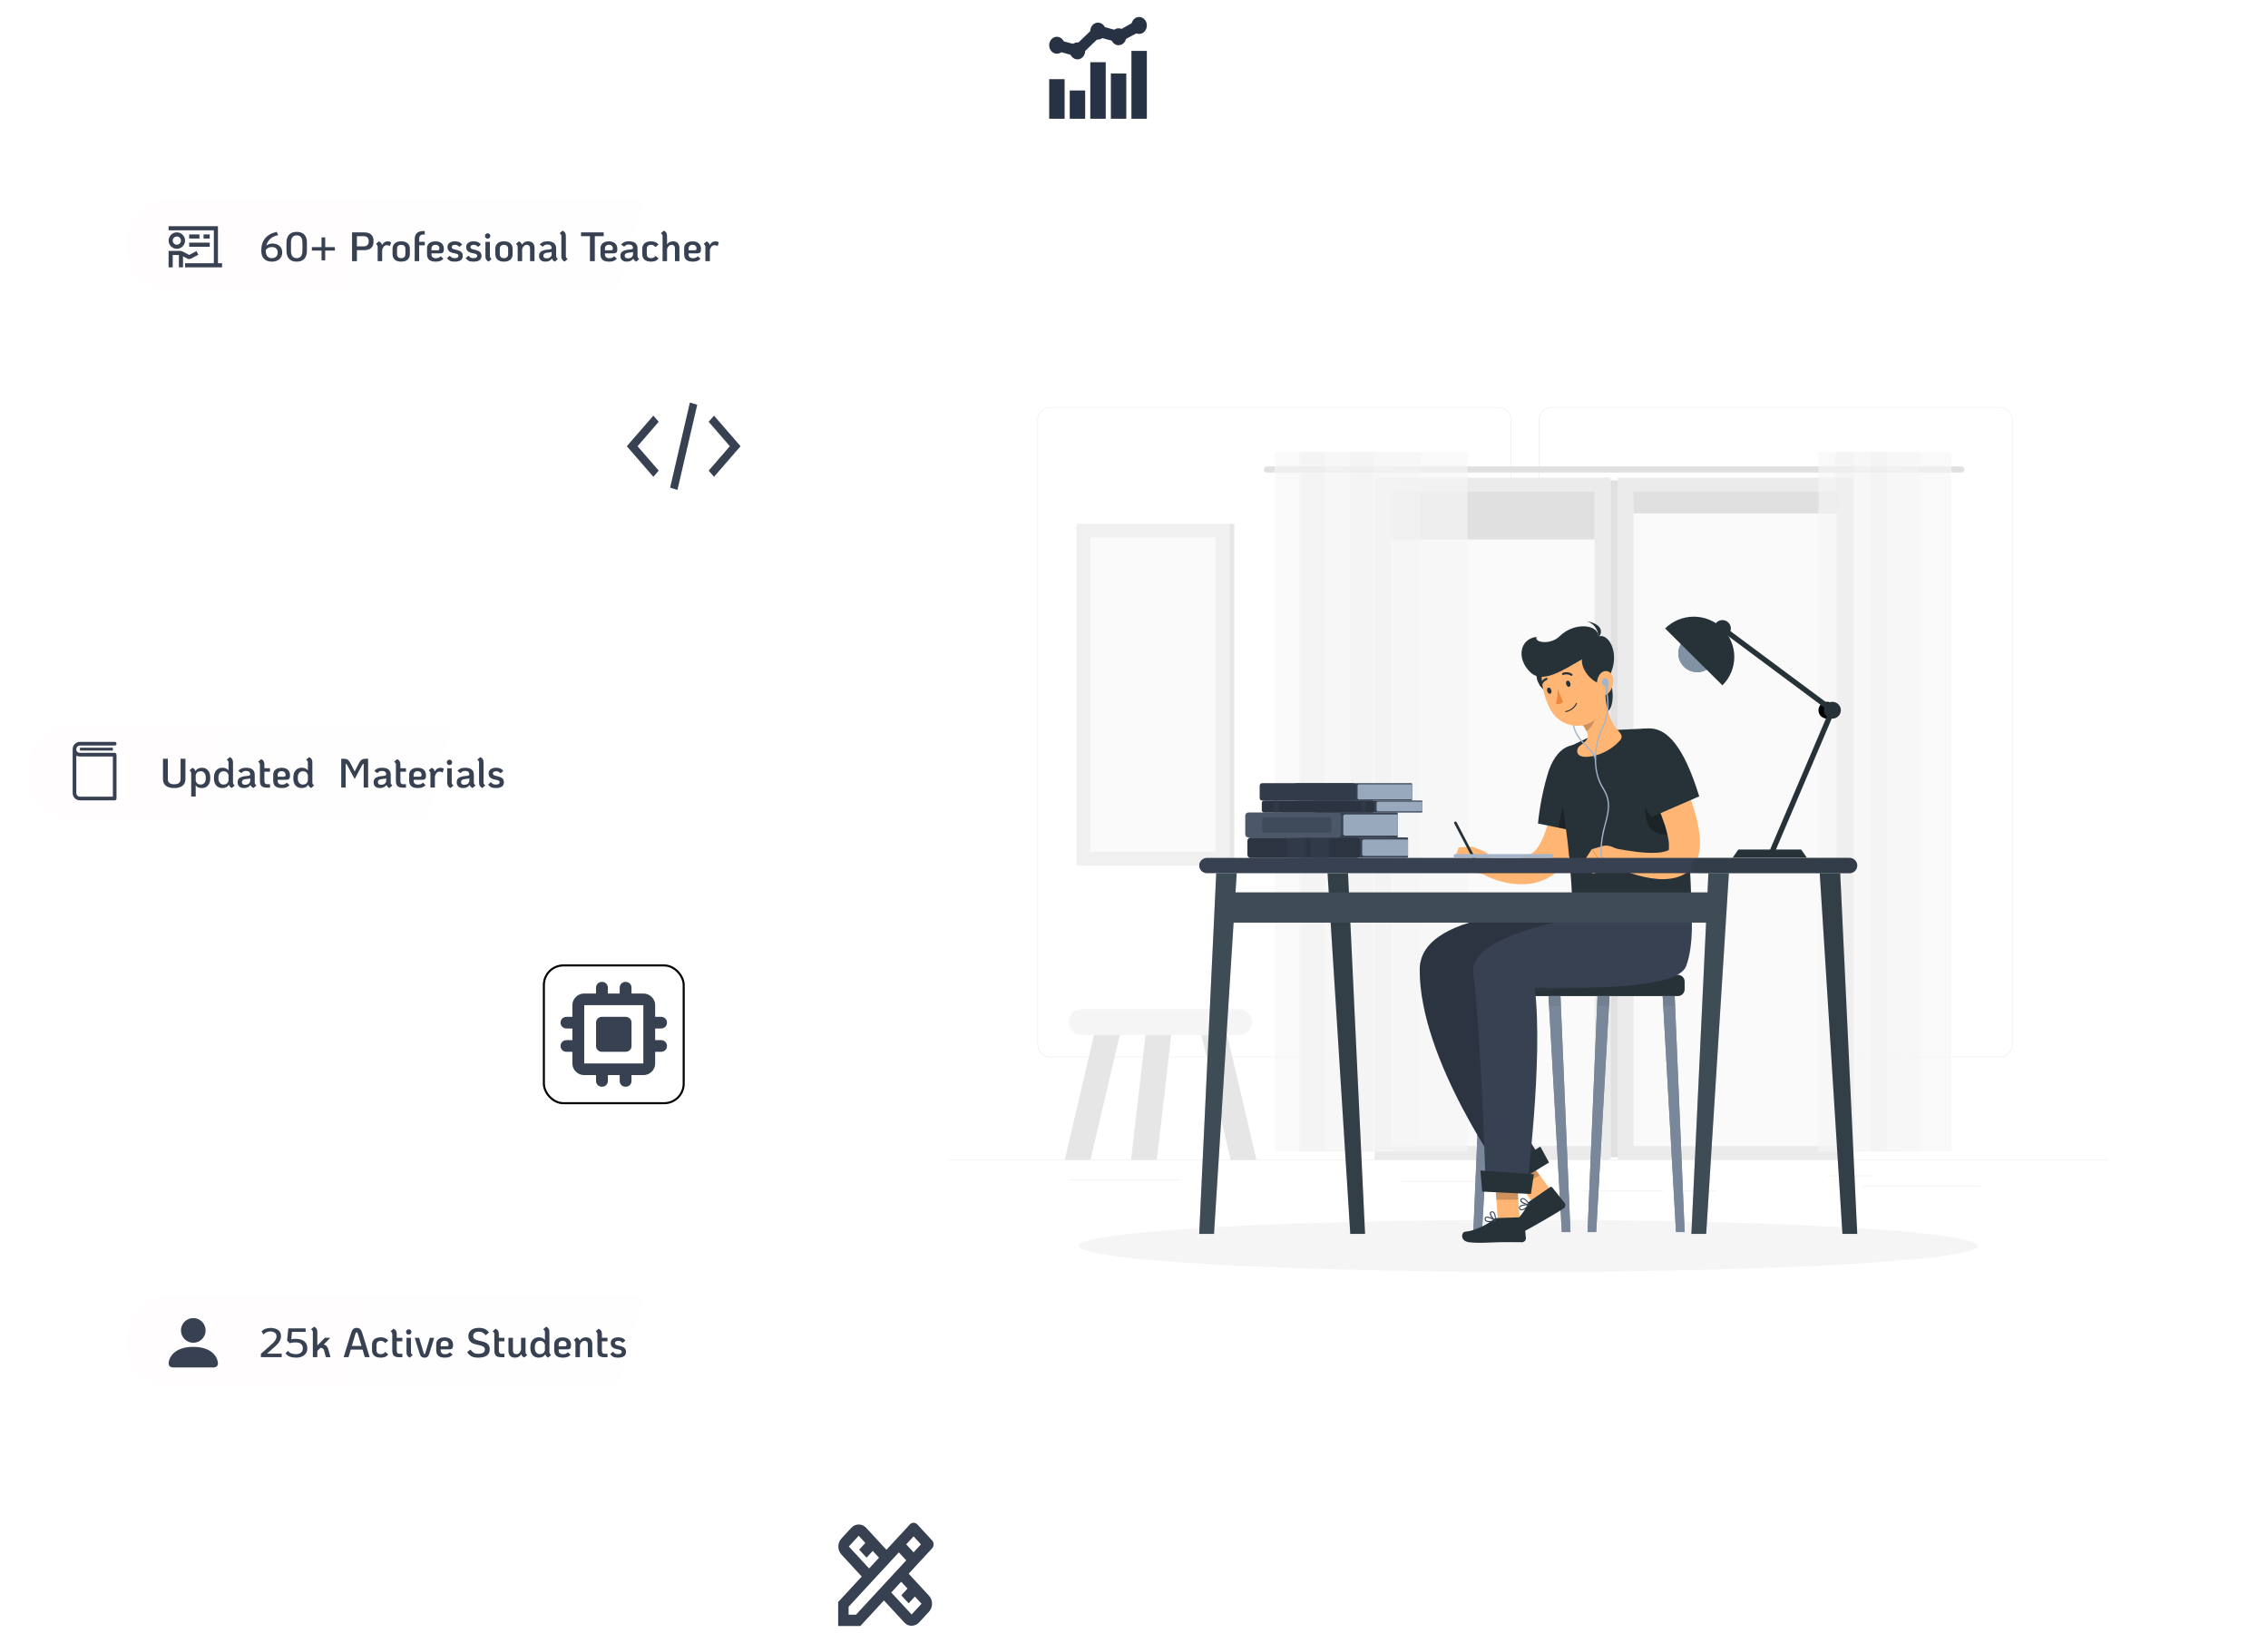 <svg width="1103" height="799" viewBox="0 0 1103 799" fill="none" xmlns="http://www.w3.org/2000/svg">
<circle cx="743" cy="406" r="360" fill="white"/>
<path d="M1025 564.047H461.445V564.327H1025V564.047Z" fill="#EBEBEB"/>
<path d="M963.302 576.849H905.932V577.129H963.302V576.849Z" fill="#EBEBEB"/>
<path d="M573.784 573.54H520.573V573.819H573.784V573.54Z" fill="#EBEBEB"/>
<path d="M910.035 571.661H888.406V571.941H910.035V571.661Z" fill="#EBEBEB"/>
<path d="M834.766 579.074H818.897V579.353H834.766V579.074Z" fill="#EBEBEB"/>
<path d="M808.854 579.074H768.909V579.353H808.854V579.074Z" fill="#EBEBEB"/>
<path d="M745.713 574.356H681.479V574.635H745.713V574.356Z" fill="#EBEBEB"/>
<path d="M728.57 514.183H510.937C509.232 514.18 507.598 513.506 506.393 512.309C505.189 511.112 504.512 509.49 504.512 507.799V204.328C504.527 202.647 505.21 201.039 506.413 199.854C507.616 198.669 509.242 198.003 510.937 198H728.57C730.277 198 731.914 198.673 733.121 199.87C734.328 201.067 735.006 202.691 735.006 204.384V507.799C735.006 509.492 734.328 511.116 733.121 512.313C731.914 513.51 730.277 514.183 728.57 514.183V514.183ZM510.937 198.224C509.307 198.227 507.744 198.871 506.592 200.016C505.441 201.16 504.794 202.711 504.794 204.328V507.799C504.794 509.416 505.441 510.967 506.592 512.111C507.744 513.256 509.307 513.9 510.937 513.903H728.57C730.202 513.9 731.765 513.256 732.919 512.112C734.072 510.968 734.721 509.417 734.724 507.799V204.328C734.721 202.71 734.072 201.159 732.919 200.015C731.765 198.871 730.202 198.227 728.57 198.224H510.937Z" fill="#EBEBEB"/>
<path d="M972.375 514.183H754.73C753.024 514.18 751.389 513.506 750.183 512.31C748.976 511.113 748.297 509.491 748.294 507.799V204.328C748.312 202.646 748.998 201.038 750.202 199.853C751.407 198.669 753.034 198.003 754.73 198H972.375C974.068 198.006 975.691 198.673 976.892 199.858C978.092 201.042 978.773 202.649 978.788 204.328V507.799C978.788 509.488 978.113 511.108 976.911 512.305C975.709 513.502 974.078 514.177 972.375 514.183V514.183ZM754.73 198.224C753.099 198.227 751.535 198.871 750.382 200.015C749.229 201.159 748.579 202.71 748.576 204.328V507.799C748.579 509.417 749.229 510.968 750.382 512.112C751.535 513.256 753.099 513.9 754.73 513.903H972.375C974.006 513.9 975.57 513.256 976.723 512.112C977.877 510.968 978.526 509.417 978.529 507.799V204.328C978.526 202.71 977.877 201.159 976.723 200.015C975.57 198.871 974.006 198.227 972.375 198.224H754.73Z" fill="#EBEBEB"/>
<path d="M901.435 232.29H786.695V564.047H901.435V232.29Z" fill="#EBEBEB"/>
<path d="M893.692 557.339V238.999H794.438V557.339H893.692Z" fill="#FAFAFA"/>
<path d="M783.258 232.29H668.518V564.047H783.258V232.29Z" fill="#EBEBEB"/>
<path d="M783.257 562.75H786.695V233.599H783.257V562.75Z" fill="#E0E0E0"/>
<path d="M775.514 557.328V238.988H676.261V557.328H775.514Z" fill="#FAFAFA"/>
<path d="M953.845 229.797H616.107C615.711 229.794 615.331 229.637 615.05 229.358C614.77 229.08 614.611 228.704 614.608 228.31V228.31C614.611 227.917 614.77 227.54 615.05 227.262C615.331 226.984 615.711 226.826 616.107 226.823H953.845C954.242 226.826 954.622 226.984 954.902 227.262C955.183 227.54 955.342 227.917 955.345 228.31V228.31C955.342 228.704 955.183 229.08 954.902 229.358C954.622 229.637 954.242 229.794 953.845 229.797V229.797Z" fill="#E0E0E0"/>
<path d="M893.692 245.338V238.999H794.438V245.338H893.692Z" fill="#E0E0E0"/>
<path d="M893.692 249.676V238.988H794.438V249.676H893.692Z" fill="#E0E0E0"/>
<path d="M775.514 262.343V238.988H676.261V262.343H775.514Z" fill="#E0E0E0"/>
<g opacity="0.8">
<path opacity="0.8" d="M916.166 219.869H884.382V559.966H916.166V219.869Z" fill="#F5F5F5"/>
<path opacity="0.8" d="M907.78 219.869H892.779V559.966H907.78V219.869Z" fill="#F0F0F0"/>
<path opacity="0.8" d="M933.22 219.869H901.435V559.966H933.22V219.869Z" fill="#F5F5F5"/>
<path opacity="0.8" d="M924.834 219.869H909.832V559.966H924.834V219.869Z" fill="#F0F0F0"/>
<path opacity="0.8" d="M949.112 219.869H917.327V559.966H949.112V219.869Z" fill="#F5F5F5"/>
</g>
<g opacity="0.8">
<path opacity="0.8" d="M665.97 219.869H619.838V559.966H665.97V219.869Z" fill="#F5F5F5"/>
<path opacity="0.8" d="M653.786 219.869H632.011V559.966H653.786V219.869Z" fill="#F0F0F0"/>
<path opacity="0.8" d="M690.71 219.869H644.578V559.966H690.71V219.869Z" fill="#F5F5F5"/>
<path opacity="0.8" d="M678.526 219.869H656.751V559.966H678.526V219.869Z" fill="#F0F0F0"/>
<path opacity="0.8" d="M713.771 219.869H667.639V559.966H713.771V219.869Z" fill="#F5F5F5"/>
</g>
<path d="M597.938 254.719H523.515V420.938H597.938V254.719Z" fill="#F0F0F0"/>
<path d="M597.938 420.949H600.283V254.729H597.938V420.949Z" fill="#E6E6E6"/>
<path d="M591.176 414.23V261.427H530.278V414.23H591.176Z" fill="#FAFAFA"/>
<path d="M602.627 503.304H526.232C524.552 503.301 522.941 502.639 521.752 501.461C520.563 500.284 519.892 498.687 519.886 497.021V497.021C519.892 495.354 520.563 493.758 521.752 492.58C522.941 491.403 524.552 490.74 526.232 490.737H602.627C604.305 490.743 605.913 491.407 607.1 492.584C608.286 493.761 608.956 495.356 608.961 497.021V497.021C608.956 498.685 608.286 500.28 607.1 501.457C605.913 502.634 604.305 503.298 602.627 503.304Z" fill="#F5F5F5"/>
<path d="M544.603 503.304H532.059L517.801 564.047H530.334L544.603 503.304Z" fill="#E6E6E6"/>
<path d="M569.625 503.304H557.092L550.07 564.047H562.604L569.625 503.304Z" fill="#E6E6E6"/>
<path d="M584.255 503.304H596.789L611.058 564.047H598.513L584.255 503.304Z" fill="#E6E6E6"/>
<g filter="url(#filter0_d_22_309)">
<path d="M743.223 614.538C863.916 614.538 961.758 608.872 961.758 601.882C961.758 594.892 863.916 589.226 743.223 589.226C622.529 589.226 524.688 594.892 524.688 601.882C524.688 608.872 622.529 614.538 743.223 614.538Z" fill="#F5F5F5"/>
</g>
<g filter="url(#filter1_d_22_309)">
<path d="M816 470.087H719.824C718 470.087 716.521 471.554 716.521 473.363V477.119C716.521 478.929 718 480.395 719.824 480.395H816C817.824 480.395 819.302 478.929 819.302 477.119V473.363C819.302 471.554 817.824 470.087 816 470.087Z" fill="#263238"/>
<path d="M815.087 595.174H819.302L814.456 480.395H808.617L815.087 595.174Z" fill="#374151"/>
<path opacity="0.6" d="M815.087 595.174H819.302L814.456 480.395H808.617L815.087 595.174Z" fill="#A3B5CA"/>
<path d="M776.281 595.174H772.065L776.912 480.395H782.75L776.281 595.174Z" fill="#374151"/>
<path opacity="0.6" d="M776.281 595.174H772.065L776.912 480.395H782.75L776.281 595.174Z" fill="#A3B5CA"/>
<path d="M759.555 595.174H763.77L758.912 480.395H753.085L759.555 595.174Z" fill="#374151"/>
<path opacity="0.6" d="M759.555 595.174H763.77L758.912 480.395H753.085L759.555 595.174Z" fill="#A3B5CA"/>
<path d="M720.737 595.174H716.521L721.379 480.395H727.206L720.737 595.174Z" fill="#374151"/>
<path opacity="0.6" d="M720.737 595.174H716.521L721.379 480.395H727.206L720.737 595.174Z" fill="#A3B5CA"/>
<g opacity="0.3">
<path opacity="0.3" d="M814.456 480.384H808.617L808.888 485.27H814.659L814.456 480.384Z" fill="#374151"/>
<path opacity="0.3" d="M776.709 485.27H782.468L782.75 480.384H776.912L776.709 485.27Z" fill="#374151"/>
<path opacity="0.3" d="M753.085 480.384L753.355 485.27H759.126L758.912 480.384H753.085Z" fill="#374151"/>
<path opacity="0.3" d="M721.165 485.27H726.947L727.218 480.384H721.379L721.165 485.27Z" fill="#374151"/>
</g>
<path d="M756.838 578.302L747.303 583.333L732.267 563.197L741.814 558.166L756.838 578.302Z" fill="#FFB573"/>
<path d="M743.854 580.225L753.818 573.361C753.899 573.292 753.994 573.241 754.097 573.21C754.2 573.18 754.307 573.172 754.414 573.185C754.52 573.199 754.622 573.235 754.713 573.29C754.805 573.345 754.884 573.419 754.945 573.506L760.907 580.986C761.194 581.398 761.306 581.905 761.22 582.399C761.133 582.892 760.855 583.332 760.445 583.624C756.94 585.95 755.362 586.766 750.774 589.472C747.945 591.126 741.183 595.062 737.024 596.862C732.865 598.662 731.196 594.525 732.797 593.396C736.595 590.735 741.622 585.503 742.761 581.824C742.936 581.186 743.321 580.623 743.854 580.225V580.225Z" fill="#263238"/>
<path opacity="0.2" d="M741.825 558.177L732.267 563.198L739.515 572.902L748.847 567.58L741.825 558.177Z" fill="black"/>
<path d="M764.852 438.905C764.852 438.905 690.756 436.613 690.463 467.325C690.102 511.466 732.335 569.436 732.335 569.436L748.858 558.535C748.858 558.535 719.914 516.396 719.666 481.938C741.498 475.822 792.928 479.702 799.589 461.702C805.045 447.01 802.193 438.905 802.193 438.905H764.852Z" fill="#374151"/>
<path opacity="0.2" d="M764.852 438.905C764.852 438.905 690.756 436.613 690.463 467.325C690.102 511.466 732.335 569.436 732.335 569.436L748.858 558.535C748.858 558.535 719.914 516.396 719.666 481.938C741.498 475.822 792.928 479.702 799.589 461.702C805.045 447.01 802.193 438.905 802.193 438.905H764.852Z" fill="black"/>
<path d="M753.344 561.342L733.687 573.282L727.522 567.077L749.117 553.583L753.344 561.342Z" fill="#263238"/>
<path d="M741.791 583.926C742.578 583.361 743.297 582.709 743.933 581.981C743.966 581.945 743.989 581.9 743.996 581.852C744.004 581.804 743.997 581.754 743.977 581.71C743.956 581.666 743.923 581.628 743.881 581.603C743.839 581.577 743.79 581.565 743.741 581.567C743.324 581.567 739.627 581.567 738.838 582.763C738.748 582.897 738.693 583.051 738.679 583.211C738.666 583.372 738.693 583.533 738.759 583.68C738.834 583.912 738.969 584.12 739.151 584.283C739.334 584.446 739.556 584.558 739.796 584.608C740.523 584.632 741.234 584.389 741.791 583.926V583.926ZM743.155 582.081C741.791 583.49 740.585 584.239 739.886 584.116C739.73 584.082 739.586 584.005 739.47 583.895C739.355 583.784 739.273 583.644 739.233 583.49C739.191 583.423 739.169 583.345 739.169 583.266C739.169 583.187 739.191 583.11 739.233 583.043C739.684 582.417 741.679 582.137 743.155 582.081V582.081Z" fill="#374151"/>
<path d="M743.888 582.026C743.92 582.001 743.946 581.971 743.966 581.936C743.988 581.899 744 581.856 744 581.813C744 581.77 743.988 581.727 743.966 581.69C743.899 581.578 742.321 578.917 740.833 578.671C740.633 578.633 740.426 578.642 740.23 578.698C740.034 578.755 739.854 578.857 739.706 578.996C739.536 579.121 739.413 579.299 739.356 579.501C739.299 579.704 739.311 579.919 739.39 580.114C739.864 581.232 742.467 582.137 743.718 582.059L743.888 582.026ZM740.179 579.253C740.261 579.193 740.354 579.15 740.453 579.127C740.552 579.104 740.654 579.101 740.754 579.119C741.645 579.264 742.727 580.661 743.29 581.511C742.062 581.399 740.213 580.617 739.909 579.89C739.852 579.756 739.819 579.566 740.1 579.32C740.123 579.342 740.146 579.309 740.179 579.253Z" fill="#374151"/>
<path d="M739.199 590.646L728.491 590.142L726.733 565.065L737.44 565.568L739.199 590.646Z" fill="#FFB573"/>
<path d="M728.244 588.331L740.36 587.951C740.565 587.935 740.767 588.001 740.923 588.133C741.079 588.265 741.177 588.453 741.194 588.655L742.084 598.148C742.103 598.65 741.92 599.139 741.575 599.508C741.231 599.876 740.754 600.095 740.247 600.115C736.032 600.115 734.003 599.992 728.672 600.115C725.392 600.216 718.945 600.697 714.448 600.115C709.951 599.534 710.638 595.162 712.588 594.995C717.22 594.626 723.431 591.45 726.406 588.98C726.93 588.569 727.576 588.341 728.244 588.331V588.331Z" fill="#263238"/>
<path d="M724.479 590.31C725.448 590.258 726.408 590.101 727.342 589.84C727.389 589.828 727.431 589.803 727.464 589.767C727.496 589.731 727.517 589.687 727.524 589.639C727.532 589.591 727.525 589.543 727.504 589.499C727.484 589.455 727.451 589.419 727.41 589.393C727.06 589.17 723.938 587.157 722.642 587.739C722.494 587.803 722.364 587.903 722.266 588.03C722.167 588.157 722.103 588.307 722.078 588.465C722.012 588.7 722.009 588.947 722.07 589.183C722.132 589.419 722.255 589.634 722.428 589.807C723.023 590.226 723.756 590.406 724.479 590.31V590.31ZM726.632 589.505C724.716 589.941 723.25 589.93 722.777 589.449C722.667 589.333 722.59 589.191 722.552 589.036C722.514 588.881 722.518 588.719 722.563 588.566C722.572 588.488 722.602 588.414 722.65 588.351C722.697 588.288 722.761 588.239 722.833 588.208C723.532 587.906 725.358 588.745 726.632 589.505V589.505Z" fill="#374151"/>
<path d="M727.285 589.852C727.322 589.862 727.361 589.862 727.398 589.852C727.435 589.832 727.466 589.803 727.487 589.768C727.509 589.732 727.521 589.692 727.522 589.651C727.522 589.516 727.68 586.431 726.553 585.424C726.405 585.284 726.225 585.182 726.029 585.128C725.832 585.073 725.625 585.067 725.426 585.111C725.21 585.123 725.005 585.207 724.843 585.349C724.682 585.491 724.573 585.683 724.535 585.894C724.321 587.012 726 589.248 727.094 589.852C727.156 589.872 727.223 589.872 727.285 589.852V589.852ZM725.674 585.559C725.773 585.553 725.872 585.567 725.966 585.602C726.059 585.637 726.144 585.69 726.215 585.76C726.891 586.364 727.026 588.119 727.037 589.114C726.068 588.354 724.941 586.699 725.088 585.927C725.088 585.782 725.189 585.603 725.55 585.547L725.674 585.559Z" fill="#374151"/>
<path opacity="0.2" d="M737.452 565.568L726.733 565.065L727.736 579.409L738.421 579.398L737.452 565.568Z" fill="black"/>
<path d="M791.203 438.905C791.203 438.905 713.681 446.172 716.499 469.327C720.579 502.712 722.585 574.669 722.585 574.669L742.343 575.44C742.343 575.44 750.718 510.594 746.39 476.348C766.452 476.348 815.571 477.779 820.046 465.794C824.002 455.195 822.593 438.961 822.593 438.961L791.203 438.905Z" fill="#374151"/>
<path d="M744.53 576.648L720.816 575.485L719.959 565.244L745.973 567.021L744.53 576.648Z" fill="#263238"/>
<path d="M774.004 371.084C773.858 372.963 773.711 374.595 773.497 376.317C773.283 378.038 773.057 379.671 772.787 381.415C772.257 384.769 771.581 388.123 770.792 391.556C769.255 398.648 766.757 405.5 763.364 411.926C762.351 413.732 761.186 415.448 759.881 417.058C758.422 418.875 756.698 420.466 754.764 421.776C751.045 424.227 746.743 425.668 742.287 425.958C738.386 426.211 734.469 425.834 730.689 424.84C728.906 424.387 727.152 423.827 725.437 423.163C724.58 422.838 723.746 422.481 722.923 422.045C722.101 421.609 721.334 421.251 720.387 420.748L723.352 413.268L725.505 413.536L727.759 413.76C729.269 413.883 730.757 413.961 732.267 413.961C735.005 414.007 737.738 413.695 740.394 413.033C742.522 412.527 744.492 411.509 746.131 410.07C746.833 409.418 747.461 408.691 748.002 407.901C748.667 406.884 749.262 405.824 749.782 404.726C750.974 402.161 751.951 399.502 752.702 396.777C753.558 393.948 754.246 390.985 754.866 387.967C755.486 384.948 755.993 381.896 756.5 378.821L757.165 374.192C757.368 372.672 757.593 371.04 757.74 369.72L774.004 371.084Z" fill="#FFB573"/>
<path d="M774.071 361.972C766.182 354.381 756.376 358.864 752.476 373.152C750.269 380.78 748.76 388.59 747.968 396.486L773.068 401.629C777.633 388 782.187 369.754 774.071 361.972Z" fill="#263238"/>
<path opacity="0.3" d="M765.99 377.513C767.782 375.914 772.877 383.103 775.988 391.969C775.108 395.323 774.105 398.554 773.08 401.584L757.976 398.487C759.182 389.632 761.966 381.113 765.99 377.513Z" fill="black"/>
<path d="M721.65 409.914L716.014 407.779L715.766 419.641C715.766 419.641 725.234 423.699 727.161 419.037L726.485 416.074C726.159 414.769 725.56 413.546 724.727 412.485C723.894 411.424 722.846 410.548 721.65 409.914Z" fill="#FFB573"/>
<path d="M709.365 408.092L706.04 418.042L715.812 419.641L716.06 407.779L709.365 408.092Z" fill="#FFB573"/>
<path d="M717.885 416.018C717.766 416.02 717.649 415.989 717.547 415.927C717.446 415.866 717.364 415.778 717.31 415.672L707.245 396.453C707.166 396.301 707.149 396.125 707.2 395.962C707.25 395.798 707.364 395.661 707.516 395.581C707.67 395.505 707.848 395.492 708.012 395.544C708.176 395.597 708.313 395.71 708.395 395.86L718.426 415.046C718.506 415.197 718.522 415.374 718.472 415.537C718.421 415.7 718.308 415.837 718.156 415.918C718.073 415.969 717.981 416.003 717.885 416.018V416.018Z" fill="#263238"/>
<path d="M773.136 354.358L785.174 351.004L800.638 350.289C802.986 350.177 805.307 350.834 807.242 352.16C809.177 353.485 810.618 355.405 811.345 357.623C814.287 366.567 816.981 379.447 818.976 390.594C821.23 403.105 822.357 421.899 822.594 438.961H764.852C763.533 403.351 758.968 382.298 756.962 370.648C756.562 368.365 756.927 366.015 758.002 363.957C759.077 361.899 760.802 360.248 762.913 359.255L773.136 354.358Z" fill="#263238"/>
<path opacity="0.3" d="M818.976 390.549C817.42 381.773 815.414 371.889 813.182 363.716C802.892 361.994 797.91 384.378 800.964 395.48C804.019 406.582 820.306 399.851 820.306 399.851C819.922 396.508 819.471 393.367 818.976 390.549Z" fill="black"/>
<path d="M783.122 327.693C785.602 333.73 784.114 344.799 779.223 341.668C774.331 338.538 781.612 324.026 783.122 327.693Z" fill="#263238"/>
<path d="M780.417 331.561L775.74 338.65L769.383 348.298C770.204 349.124 770.869 350.09 771.344 351.149C772.471 353.475 773.474 355.208 768.549 358.54C768.02 358.876 767.599 359.357 767.337 359.923C767.076 360.49 766.984 361.12 767.072 361.737C767.365 363.247 768.876 364.711 774.184 363.783C779.301 362.812 783.969 360.242 787.507 356.449C789.276 354.694 788.871 353.374 787.169 351.552C782.3 346.409 780.857 338.191 780.417 331.561Z" fill="#FFB573"/>
<path opacity="0.2" d="M770.905 345.917L774.804 339.041C774.887 339.22 774.977 339.41 775.075 339.611C775.421 340.46 775.7 341.335 775.909 342.227C776.619 345.28 774.23 349.64 771.603 351.72L771.299 351.127C770.826 350.137 770.219 349.216 769.496 348.388C769.45 348.342 769.396 348.305 769.338 348.276L770.905 345.917Z" fill="black"/>
<path d="M747.495 323.221C746.041 326.474 751.192 335.687 757.086 331.964C762.981 328.241 750.064 317.463 747.495 323.221Z" fill="#263238"/>
<path d="M775.909 365.762C775.831 365.764 775.755 365.737 775.695 365.688C775.635 365.639 775.595 365.57 775.582 365.494C775.153 362.732 773.328 361.022 771.265 358.942C768.65 356.404 765.686 353.52 764.716 347.874C764.701 347.791 764.72 347.705 764.769 347.636C764.818 347.567 764.892 347.52 764.976 347.505C765.059 347.49 765.146 347.509 765.215 347.557C765.285 347.605 765.333 347.679 765.348 347.762C766.294 353.207 769.18 356.013 771.716 358.484C773.801 360.508 775.762 362.419 776.224 365.393C776.232 365.435 776.232 365.479 776.222 365.52C776.213 365.562 776.195 365.601 776.169 365.636C776.144 365.67 776.112 365.7 776.075 365.721C776.038 365.743 775.996 365.757 775.954 365.762H775.909Z" fill="#A3B5CA"/>
<path d="M778.31 319.945C780.564 330.075 782.322 335.9 778.682 342.306C773.181 351.999 759.431 350.68 754.201 341.356C749.489 332.97 746.683 317.81 755.441 311.269C757.4 309.824 759.695 308.893 762.114 308.562C764.533 308.231 766.997 308.511 769.277 309.377C771.558 310.242 773.581 311.664 775.16 313.511C776.739 315.359 777.822 317.572 778.31 319.945V319.945Z" fill="#FFB573"/>
<path d="M781.342 326.899C777.825 331.852 768.605 322.762 769.36 316.658C760.208 321.823 750.267 328.721 744.237 322.908C737.272 316.199 739.176 306.584 747.337 305.723C745.894 308.518 754.099 309.759 758.461 305.444C765.844 298.199 777.509 299.708 777.295 305.578C782.92 303.364 789.062 316.02 781.342 326.899Z" fill="#263238"/>
<path d="M776.213 307.222C778.388 305.612 776.946 299.876 771.896 298.199C776.698 298.814 781.668 302.358 776.213 307.222Z" fill="#263238"/>
<path d="M784.599 326.452C784.696 328.768 783.934 331.039 782.458 332.836C780.519 335.128 777.532 333.305 776.822 330.443C776.202 327.883 777.002 323.914 779.55 322.684C782.097 321.454 784.464 323.567 784.599 326.452Z" fill="#FFB573"/>
<path d="M763.657 328.163C763.928 328.979 763.725 329.806 763.184 329.996C762.643 330.186 762.057 329.683 761.73 328.878C761.403 328.073 761.662 327.235 762.203 327.033C762.744 326.832 763.387 327.335 763.657 328.163Z" fill="#263238"/>
<path d="M754.415 331.517C754.696 332.344 754.482 333.171 753.941 333.361C753.4 333.552 752.758 333.048 752.487 332.243C752.217 331.438 752.431 330.6 752.961 330.41C753.49 330.22 754.144 330.701 754.415 331.517Z" fill="#263238"/>
<path d="M757.582 331.047C757.619 333.493 757.331 335.932 756.725 338.303C758.382 338.907 760.208 337.487 760.208 337.487L757.582 331.047Z" fill="#ED893E"/>
<path d="M762.53 342.037C763.49 341.724 764.376 341.221 765.133 340.558C765.891 339.895 766.505 339.086 766.937 338.18C766.964 338.118 766.964 338.048 766.939 337.985C766.914 337.922 766.864 337.872 766.802 337.845C766.737 337.822 766.667 337.825 766.604 337.851C766.541 337.878 766.491 337.928 766.464 337.99C765.98 338.967 765.276 339.819 764.406 340.482C763.536 341.146 762.524 341.601 761.448 341.814C761.413 341.818 761.379 341.83 761.348 341.848C761.318 341.866 761.292 341.89 761.271 341.919C761.25 341.948 761.235 341.98 761.228 342.015C761.22 342.049 761.22 342.085 761.227 342.119C761.234 342.154 761.248 342.187 761.269 342.216C761.289 342.245 761.315 342.269 761.345 342.288C761.375 342.306 761.409 342.318 761.444 342.323C761.479 342.328 761.515 342.326 761.55 342.317C761.882 342.245 762.21 342.152 762.53 342.037V342.037Z" fill="#263238"/>
<path d="M764.503 324.607C764.581 324.57 764.647 324.512 764.694 324.439C764.766 324.325 764.79 324.187 764.761 324.055C764.731 323.923 764.651 323.808 764.536 323.735C763.87 323.289 763.102 323.012 762.302 322.93C761.502 322.849 760.694 322.964 759.949 323.266C759.887 323.293 759.831 323.333 759.784 323.383C759.738 323.432 759.702 323.491 759.679 323.554C759.656 323.618 759.646 323.686 759.649 323.753C759.653 323.821 759.671 323.887 759.701 323.948C759.762 324.068 759.868 324.161 759.996 324.205C760.125 324.248 760.266 324.24 760.389 324.182C760.976 323.957 761.61 323.876 762.236 323.946C762.862 324.016 763.462 324.235 763.984 324.585C764.059 324.637 764.148 324.667 764.24 324.671C764.332 324.675 764.423 324.653 764.503 324.607V324.607Z" fill="#263238"/>
<path d="M752.589 326.217C752.61 326.133 752.61 326.044 752.589 325.96C752.534 325.836 752.433 325.738 752.306 325.688C752.18 325.638 752.038 325.639 751.913 325.692C751.162 325.98 750.495 326.449 749.972 327.056C749.449 327.662 749.086 328.388 748.915 329.169C748.892 329.301 748.923 329.436 749.002 329.545C749.08 329.654 749.199 329.728 749.332 329.75C749.465 329.772 749.601 329.741 749.711 329.664C749.821 329.586 749.895 329.468 749.918 329.336C750.064 328.727 750.359 328.162 750.775 327.69C751.191 327.219 751.717 326.855 752.307 326.631C752.386 326.591 752.453 326.533 752.502 326.46C752.551 326.388 752.581 326.304 752.589 326.217Z" fill="#263238"/>
<path d="M809.35 357.88C810.478 359.691 811.379 361.324 812.315 363.068C813.25 364.812 814.152 366.511 815.031 368.256C816.812 371.733 818.412 375.31 819.968 378.955C821.523 382.6 822.887 386.357 824.059 390.27C825.342 394.377 826.203 398.602 826.629 402.881C826.857 405.379 826.77 407.896 826.37 410.372C826.112 412.006 825.611 413.592 824.882 415.079C824.037 416.759 822.865 418.257 821.433 419.484C820.144 420.596 818.672 421.481 817.082 422.101C815.748 422.62 814.361 422.995 812.946 423.219C810.556 423.589 808.128 423.653 805.721 423.409C803.572 423.227 801.44 422.887 799.342 422.391C797.339 421.939 795.36 421.387 793.413 420.737C789.587 419.48 785.87 417.917 782.3 416.063L785.151 408.539C792.162 409.858 799.691 411.077 806.014 410.696C807.397 410.625 808.766 410.392 810.094 410.003C811.221 409.668 811.796 409.165 811.751 409.008C811.706 408.852 811.684 409.008 811.661 408.896C811.638 408.785 811.661 408.773 811.661 408.203C811.731 406.947 811.655 405.686 811.436 404.447C810.896 401.256 810.055 398.123 808.922 395.089C807.795 391.846 806.431 388.57 804.955 385.328C803.478 382.086 801.889 378.832 800.277 375.59C799.466 373.965 798.628 372.359 797.764 370.771L795.216 366.087L809.35 357.88Z" fill="#FFB573"/>
<path d="M804.087 350.4C793.199 348.757 787.845 358.025 792.974 371.867C795.622 379.354 798.949 386.588 802.915 393.479L826.392 383.271C822.121 369.575 815.223 352.089 804.087 350.4Z" fill="#263238"/>
<path d="M779.11 407.51L774.083 409.008L781.218 419.071C781.218 419.071 791.79 415.314 789.626 410.752L786.966 409.254C784.689 407.946 781.804 406.593 779.11 407.51Z" fill="#FFB573"/>
<path d="M769.631 415.94L774.669 420.927L781.218 419.06L774.083 409.008L769.631 415.94Z" fill="#FFB573"/>
<path d="M780.62 329.65C781.516 329.65 782.243 328.779 782.243 327.704C782.243 326.63 781.516 325.759 780.62 325.759C779.724 325.759 778.997 326.63 778.997 327.704C778.997 328.779 779.724 329.65 780.62 329.65Z" fill="#A3B5CA"/>
<path d="M781.961 332.847L781.026 332.814L780.451 328.33L782.232 327.939L781.961 332.847Z" fill="#A3B5CA"/>
<path d="M788.431 417.36C785.05 417.36 782.052 416.857 780.237 415.225C779.56 414.578 779.033 413.793 778.693 412.924C778.352 412.056 778.206 411.124 778.264 410.193C778.368 405.583 779.092 401.007 780.417 396.587C781.984 390.494 783.224 385.686 779.459 379.749C773.463 370.324 775.255 357.142 779.459 348.88C782.671 342.563 781.544 335.519 781.139 332.925C781.082 332.59 781.037 332.322 781.015 332.143C781.01 332.101 781.014 332.058 781.026 332.018C781.039 331.977 781.059 331.94 781.086 331.907C781.114 331.875 781.148 331.849 781.186 331.829C781.224 331.81 781.265 331.799 781.308 331.796C781.393 331.787 781.478 331.811 781.546 331.863C781.613 331.915 781.657 331.992 781.668 332.076C781.668 332.243 781.725 332.501 781.77 332.825C782.198 335.519 783.314 342.664 780 349.171C775.886 357.276 774.128 370.19 780 379.358C783.911 385.518 782.581 390.695 781.037 396.687C779.739 401.047 779.03 405.559 778.929 410.104C778.868 410.945 778.993 411.788 779.295 412.576C779.597 413.364 780.068 414.077 780.676 414.666C783.72 417.382 790.437 416.689 796.929 416.018C799.837 415.728 802.847 415.415 805.495 415.415C805.582 415.415 805.665 415.449 805.727 415.51C805.788 415.57 805.822 415.653 805.822 415.739C805.822 415.825 805.788 415.907 805.727 415.968C805.665 416.029 805.582 416.063 805.495 416.063C802.881 416.063 799.86 416.365 796.997 416.667C794.155 417.041 791.296 417.272 788.431 417.36V417.36Z" fill="#A3B5CA"/>
<path d="M818.987 414.967H806.16C805.787 414.967 805.484 415.268 805.484 415.638V416.533C805.484 416.903 805.787 417.203 806.16 417.203H818.987C819.36 417.203 819.663 416.903 819.663 416.533V415.638C819.663 415.268 819.36 414.967 818.987 414.967Z" fill="#A3B5CA"/>
</g>
<path d="M899.485 424.65H586.96C585.966 424.647 585.013 424.254 584.309 423.556C583.606 422.859 583.21 421.913 583.207 420.927C583.21 419.94 583.606 418.995 584.309 418.298C585.013 417.6 585.966 417.207 586.96 417.204H899.485C900.479 417.207 901.432 417.6 902.136 418.298C902.839 418.995 903.235 419.94 903.238 420.927V420.927C903.235 421.913 902.839 422.859 902.136 423.556C901.432 424.254 900.479 424.647 899.485 424.65V424.65Z" fill="#374151"/>
<path opacity="0.3" d="M899.485 424.65H826.325C825.33 424.647 824.377 424.254 823.674 423.556C822.971 422.859 822.574 421.913 822.571 420.927V420.927C822.574 419.94 822.971 418.995 823.674 418.298C824.377 417.6 825.33 417.207 826.325 417.204H899.485C900.48 417.207 901.433 417.6 902.136 418.298C902.839 418.995 903.236 419.94 903.239 420.927V420.927C903.236 421.913 902.839 422.859 902.136 423.556C901.433 424.254 900.48 424.647 899.485 424.65V424.65Z" fill="#263238"/>
<path d="M896.036 600.071H903.238L894.954 424.65H884.99L896.036 600.071Z" fill="#263238"/>
<path opacity="0.1" d="M896.036 600.071H903.238L894.954 424.65H884.99L896.036 600.071Z" fill="#A3B5CA"/>
<path d="M829.774 600.071H822.571L830.856 424.65H840.819L829.774 600.071Z" fill="#263238"/>
<path opacity="0.2" d="M829.774 600.071H822.571L830.856 424.65H840.819L829.774 600.071Z" fill="#A3B5CA"/>
<path d="M656.683 600.071H663.874L655.59 424.65H645.626L656.683 600.071Z" fill="#263238"/>
<path opacity="0.1" d="M656.683 600.071H663.874L655.59 424.65H645.626L656.683 600.071Z" fill="#A3B5CA"/>
<path d="M590.409 600.071H583.207L591.491 424.65H601.455L590.409 600.071Z" fill="#263238"/>
<path opacity="0.2" d="M590.409 600.071H583.207L591.491 424.65H601.455L590.409 600.071Z" fill="#A3B5CA"/>
<path d="M833.944 433.986H593.588V448.688H833.944V433.986Z" fill="#263238"/>
<path opacity="0.2" d="M833.944 433.986H593.588V448.688H833.944V433.986Z" fill="#A3B5CA"/>
<path d="M633.138 407.32C632.721 407.32 632.322 407.484 632.026 407.775C631.731 408.066 631.563 408.461 631.56 408.874V415.583C631.56 415.998 631.726 416.396 632.022 416.689C632.318 416.983 632.72 417.148 633.138 417.148H684.252C684.388 417.148 684.518 417.095 684.615 417.001C684.712 416.907 684.768 416.779 684.771 416.645V407.768C684.768 407.633 684.712 407.505 684.615 407.411C684.518 407.317 684.388 407.264 684.252 407.264L633.138 407.32Z" fill="#374151"/>
<path opacity="0.9" d="M663.389 408.26H684.804V416.265H663.389C663.147 416.265 662.915 416.169 662.744 415.999C662.573 415.83 662.476 415.599 662.476 415.359V409.154C662.479 408.916 662.577 408.688 662.748 408.521C662.919 408.353 663.149 408.26 663.389 408.26V408.26Z" fill="#A3B5CA"/>
<path d="M659.873 407.32H608.24C607.369 407.32 606.662 408.021 606.662 408.886V415.65C606.662 416.514 607.369 417.215 608.24 417.215H659.873C660.744 417.215 661.451 416.514 661.451 415.65V408.886C661.451 408.021 660.744 407.32 659.873 407.32Z" fill="#374151"/>
<path opacity="0.2" d="M659.873 407.32H608.24C607.369 407.32 606.662 408.021 606.662 408.886V415.65C606.662 416.514 607.369 417.215 608.24 417.215H659.873C660.744 417.215 661.451 416.514 661.451 415.65V408.886C661.451 408.021 660.744 407.32 659.873 407.32Z" fill="black"/>
<path opacity="0.5" d="M634.479 407.32H626.646C626.291 407.32 626.003 407.606 626.003 407.958V416.578C626.003 416.93 626.291 417.215 626.646 417.215H634.479C634.834 417.215 635.122 416.93 635.122 416.578V407.958C635.122 407.606 634.834 407.32 634.479 407.32Z" fill="#374151"/>
<path opacity="0.5" d="M645.784 407.32H637.962C637.607 407.32 637.32 407.606 637.32 407.958V416.578C637.32 416.93 637.607 417.215 637.962 417.215H645.784C646.139 417.215 646.427 416.93 646.427 416.578V407.958C646.427 407.606 646.139 407.32 645.784 407.32Z" fill="#374151"/>
<path d="M623.895 395.133C623.688 395.133 623.483 395.174 623.291 395.253C623.1 395.331 622.926 395.447 622.78 395.592C622.633 395.737 622.517 395.91 622.437 396.1C622.358 396.29 622.317 396.493 622.317 396.699V405.755C622.317 405.96 622.358 406.164 622.437 406.354C622.517 406.544 622.633 406.716 622.78 406.862C622.926 407.007 623.1 407.122 623.291 407.201C623.483 407.28 623.688 407.32 623.895 407.32H679.27C679.406 407.317 679.535 407.262 679.63 407.166C679.724 407.069 679.777 406.94 679.777 406.806V395.625C679.777 395.491 679.724 395.362 679.63 395.266C679.535 395.169 679.406 395.114 679.27 395.111L623.895 395.133Z" fill="#374151"/>
<path opacity="0.9" d="M654.181 396.084H679.812V406.381H654.181C653.939 406.381 653.707 406.286 653.536 406.116C653.365 405.946 653.268 405.716 653.268 405.476V397.012C653.265 396.891 653.287 396.771 653.331 396.659C653.376 396.546 653.443 396.444 653.528 396.357C653.613 396.271 653.714 396.202 653.827 396.155C653.939 396.108 654.059 396.084 654.181 396.084Z" fill="#A3B5CA"/>
<path d="M650.619 395.134H607.203C606.331 395.134 605.625 395.834 605.625 396.699V405.744C605.625 406.608 606.331 407.309 607.203 407.309H650.619C651.491 407.309 652.197 406.608 652.197 405.744V396.699C652.197 395.834 651.491 395.134 650.619 395.134Z" fill="#374151"/>
<path opacity="0.2" d="M650.619 395.134H607.203C606.331 395.134 605.625 395.834 605.625 396.699V405.744C605.625 406.608 606.331 407.309 607.203 407.309H650.619C651.491 407.309 652.197 406.608 652.197 405.744V396.699C652.197 395.834 651.491 395.134 650.619 395.134Z" fill="#A3B5CA"/>
<path opacity="0.6" d="M646.55 397.549H614.755C614.226 397.549 613.797 397.974 613.797 398.499V403.944C613.797 404.469 614.226 404.894 614.755 404.894H646.55C647.08 404.894 647.508 404.469 647.508 403.944V398.499C647.508 397.974 647.08 397.549 646.55 397.549Z" fill="#374151"/>
<path d="M640.137 389.309C639.269 389.309 638.559 389.722 638.559 390.225V394.217C638.559 394.72 639.269 395.134 640.137 395.134H691.263C691.545 395.134 691.77 394.999 691.77 394.843V389.61C691.77 389.443 691.545 389.309 691.263 389.309H640.137Z" fill="#374151"/>
<path opacity="0.9" d="M670.186 389.856H691.77V394.575H670.186C670.001 394.575 669.823 394.502 669.692 394.372C669.561 394.242 669.487 394.065 669.487 393.881V390.527C669.493 390.347 669.569 390.177 669.7 390.051C669.83 389.926 670.005 389.856 670.186 389.856V389.856Z" fill="#A3B5CA"/>
<path d="M667.244 389.309H614.868C614.202 389.309 613.662 389.844 613.662 390.505V393.948C613.662 394.609 614.202 395.145 614.868 395.145H667.244C667.91 395.145 668.45 394.609 668.45 393.948V390.505C668.45 389.844 667.91 389.309 667.244 389.309Z" fill="#374151"/>
<path opacity="0.2" d="M667.244 389.309H614.868C614.202 389.309 613.662 389.844 613.662 390.505V393.948C613.662 394.609 614.202 395.145 614.868 395.145H667.244C667.91 395.145 668.45 394.609 668.45 393.948V390.505C668.45 389.844 667.91 389.309 667.244 389.309Z" fill="black"/>
<path opacity="0.5" d="M621.45 389.309H619.815C619.685 389.309 619.579 389.414 619.579 389.543V394.91C619.579 395.04 619.685 395.145 619.815 395.145H621.45C621.58 395.145 621.686 395.04 621.686 394.91V389.543C621.686 389.414 621.58 389.309 621.45 389.309Z" fill="#374151"/>
<path opacity="0.5" d="M663.964 389.309H662.364C662.233 389.309 662.127 389.414 662.127 389.543V394.91C662.127 395.04 662.233 395.145 662.364 395.145H663.964C664.095 395.145 664.201 395.04 664.201 394.91V389.543C664.201 389.414 664.095 389.309 663.964 389.309Z" fill="#374151"/>
<path d="M630.895 380.879C630.027 380.879 629.317 381.292 629.317 381.795V388.381C629.317 388.895 630.027 389.309 630.895 389.309H686.27C686.552 389.309 686.788 389.175 686.788 389.007V381.181C686.788 381.013 686.552 380.879 686.27 380.879H630.895Z" fill="#374151"/>
<path opacity="0.9" d="M660.944 381.427H686.788V388.75H660.944C660.758 388.75 660.581 388.677 660.45 388.547C660.318 388.417 660.245 388.24 660.245 388.057V382.12C660.245 381.936 660.318 381.76 660.45 381.63C660.581 381.5 660.758 381.427 660.944 381.427V381.427Z" fill="#A3B5CA"/>
<path d="M657.991 380.879H613.831C613.164 380.879 612.625 381.414 612.625 382.075V388.112C612.625 388.773 613.164 389.309 613.831 389.309H657.991C658.657 389.309 659.197 388.773 659.197 388.112V382.075C659.197 381.414 658.657 380.879 657.991 380.879Z" fill="#374151"/>
<path opacity="0.1" d="M657.991 380.879H613.831C613.164 380.879 612.625 381.414 612.625 382.075V388.112C612.625 388.773 613.164 389.309 613.831 389.309H657.991C658.657 389.309 659.197 388.773 659.197 388.112V382.075C659.197 381.414 658.657 380.879 657.991 380.879Z" fill="black"/>
<path d="M754.404 415.348H707.888C707.639 415.348 707.399 415.445 707.222 415.619C707.045 415.793 706.944 416.029 706.941 416.276V416.276C706.944 416.523 707.045 416.759 707.222 416.933C707.399 417.106 707.639 417.204 707.888 417.204H754.404C754.652 417.204 754.89 417.106 755.065 416.932C755.24 416.758 755.339 416.522 755.339 416.276V416.276C755.339 416.03 755.24 415.794 755.065 415.62C754.89 415.446 754.652 415.348 754.404 415.348V415.348Z" fill="#A3B5CA"/>
<path d="M845.406 413.134H875.973L878.735 417.103H842.645L845.406 413.134Z" fill="#263238"/>
<path d="M892.61 345.392C892.61 346.199 892.368 346.988 891.916 347.659C891.464 348.33 890.822 348.853 890.07 349.162C889.318 349.471 888.491 349.552 887.693 349.394C886.895 349.237 886.162 348.848 885.587 348.278C885.011 347.707 884.62 346.98 884.461 346.188C884.302 345.396 884.384 344.576 884.695 343.83C885.006 343.085 885.534 342.447 886.21 341.999C886.887 341.55 887.682 341.311 888.496 341.311C889.036 341.31 889.572 341.414 890.072 341.619C890.572 341.823 891.026 342.124 891.408 342.503C891.79 342.882 892.093 343.333 892.3 343.828C892.506 344.324 892.611 344.856 892.61 345.392V345.392Z" fill="black"/>
<path d="M861.704 415.817C861.49 415.817 861.279 415.764 861.09 415.663C860.901 415.563 860.74 415.418 860.621 415.241C860.502 415.065 860.429 414.862 860.407 414.65C860.386 414.439 860.417 414.225 860.498 414.028L889.95 344.889C890.102 344.6 890.358 344.378 890.667 344.268C890.976 344.158 891.315 344.167 891.618 344.294C891.92 344.421 892.163 344.656 892.299 344.953C892.435 345.249 892.453 345.586 892.35 345.895L862.899 415.024C862.8 415.257 862.634 415.457 862.422 415.598C862.209 415.739 861.96 415.815 861.704 415.817Z" fill="#263238"/>
<path d="M891.144 346.7C890.865 346.697 890.593 346.607 890.367 346.443L836.885 306.652C836.61 306.447 836.429 306.143 836.38 305.805C836.331 305.467 836.42 305.125 836.626 304.852C836.832 304.579 837.14 304.399 837.48 304.35C837.82 304.302 838.166 304.39 838.441 304.595L891.933 344.363C892.15 344.528 892.308 344.756 892.388 345.014C892.467 345.273 892.463 345.549 892.376 345.806C892.289 346.062 892.124 346.285 891.903 346.443C891.682 346.601 891.417 346.687 891.144 346.689V346.7Z" fill="#263238"/>
<path d="M895.259 345.392C895.259 346.199 895.017 346.988 894.565 347.659C894.113 348.33 893.471 348.853 892.719 349.162C891.967 349.471 891.14 349.552 890.342 349.394C889.544 349.237 888.811 348.848 888.236 348.278C887.66 347.707 887.269 346.98 887.11 346.188C886.951 345.396 887.033 344.576 887.344 343.83C887.655 343.085 888.183 342.447 888.859 341.999C889.536 341.55 890.331 341.311 891.145 341.311C891.685 341.31 892.221 341.414 892.721 341.619C893.221 341.823 893.675 342.124 894.057 342.503C894.439 342.882 894.742 343.333 894.949 343.828C895.155 344.324 895.26 344.856 895.259 345.392V345.392Z" fill="#263238"/>
<path d="M837.663 309.693C839.929 309.693 841.766 307.871 841.766 305.623C841.766 303.376 839.929 301.553 837.663 301.553C835.397 301.553 833.561 303.376 833.561 305.623C833.561 307.871 835.397 309.693 837.663 309.693Z" fill="#263238"/>
<path d="M831.915 324.227C830.629 325.503 828.99 326.372 827.206 326.724C825.422 327.076 823.573 326.895 821.892 326.205C820.211 325.514 818.775 324.345 817.764 322.845C816.754 321.344 816.214 319.58 816.214 317.776C816.214 315.972 816.754 314.208 817.764 312.707C818.775 311.207 820.211 310.038 821.892 309.347C823.573 308.657 825.422 308.476 827.206 308.828C828.99 309.18 830.629 310.049 831.915 311.325C833.637 313.037 834.604 315.357 834.604 317.776C834.604 320.195 833.637 322.515 831.915 324.227V324.227Z" fill="#374151"/>
<path opacity="0.7" d="M831.915 324.227C830.629 325.503 828.99 326.372 827.206 326.724C825.422 327.076 823.573 326.895 821.892 326.205C820.211 325.514 818.775 324.345 817.764 322.845C816.754 321.344 816.214 319.58 816.214 317.776C816.214 315.972 816.754 314.208 817.764 312.707C818.775 311.207 820.211 310.038 821.892 309.347C823.573 308.657 825.422 308.476 827.206 308.828C828.99 309.18 830.629 310.049 831.915 311.325C833.637 313.037 834.604 315.357 834.604 317.776C834.604 320.195 833.637 322.515 831.915 324.227V324.227Z" fill="#A3B5CA"/>
<path d="M837.663 305.623C835.834 303.807 833.663 302.366 831.272 301.383C828.882 300.4 826.32 299.895 823.732 299.895C821.144 299.895 818.582 300.4 816.192 301.383C813.801 302.366 811.63 303.807 809.801 305.623L837.663 333.283C839.496 331.468 840.95 329.312 841.942 326.939C842.934 324.566 843.445 322.022 843.445 319.453C843.445 316.884 842.934 314.34 841.942 311.967C840.95 309.594 839.496 307.438 837.663 305.623V305.623Z" fill="#263238"/>
<path d="M550.25 24.75H557.75V57.75H550.25V24.75ZM540.25 35.75H547.75V57.75H540.25V35.75ZM530.25 30.25H537.75V57.75H530.25V30.25ZM520.25 44H527.75V57.75H520.25V44ZM510.25 38.5H517.75V57.75H510.25V38.5Z" fill="#283245"/>
<path d="M514 26.125C516.071 26.125 517.75 24.278 517.75 22C517.75 19.722 516.071 17.875 514 17.875C511.929 17.875 510.25 19.722 510.25 22C510.25 24.278 511.929 26.125 514 26.125Z" fill="#283245"/>
<path d="M524 28.875C526.071 28.875 527.75 27.028 527.75 24.75C527.75 22.472 526.071 20.625 524 20.625C521.929 20.625 520.25 22.472 520.25 24.75C520.25 27.028 521.929 28.875 524 28.875Z" fill="#283245"/>
<path d="M534 19.25C536.071 19.25 537.75 17.403 537.75 15.125C537.75 12.847 536.071 11 534 11C531.929 11 530.25 12.847 530.25 15.125C530.25 17.403 531.929 19.25 534 19.25Z" fill="#283245"/>
<path d="M544 22C546.071 22 547.75 20.153 547.75 17.875C547.75 15.597 546.071 13.75 544 13.75C541.929 13.75 540.25 15.597 540.25 17.875C540.25 20.153 541.929 22 544 22Z" fill="#283245"/>
<path d="M554 16.5C556.071 16.5 557.75 14.653 557.75 12.375C557.75 10.097 556.071 8.25 554 8.25C551.929 8.25 550.25 10.097 550.25 12.375C550.25 14.653 551.929 16.5 554 16.5Z" fill="#283245"/>
<path d="M552.875 9.9L543.75 14.988L533.375 12.1L523.375 21.725L514.625 19.387L513.375 24.613L524.625 27.775L534.625 18.15L544.25 20.762L555.125 14.85L552.875 9.9Z" fill="#283245"/>
<path d="M360.156 217L347.25 231.875L344.65 228.879L354.938 217L344.65 205.121L347.25 202.125L360.156 217ZM304.844 217L317.75 202.125L320.35 205.121L310.062 217L320.35 228.879L317.75 231.875L304.844 217ZM325.899 237.154L335.524 195.75L339.086 196.849L329.461 238.25L325.899 237.154Z" fill="#374151"/>
<path d="M292.75 511.5C291.935 511.5 291.253 511.228 290.703 510.684C290.151 510.142 289.875 509.469 289.875 508.667V497.333C289.875 496.531 290.151 495.857 290.703 495.313C291.253 494.771 291.935 494.5 292.75 494.5H304.25C305.065 494.5 305.748 494.771 306.3 495.313C306.85 495.857 307.125 496.531 307.125 497.333V508.667C307.125 509.469 306.85 510.142 306.3 510.684C305.748 511.228 305.065 511.5 304.25 511.5H292.75ZM292.75 528.5C291.935 528.5 291.253 528.228 290.703 527.684C290.151 527.142 289.875 526.469 289.875 525.667V522.833H284.125C282.544 522.833 281.191 522.279 280.065 521.17C278.938 520.059 278.375 518.725 278.375 517.167V511.5H275.5C274.685 511.5 274.003 511.228 273.453 510.684C272.901 510.142 272.625 509.469 272.625 508.667C272.625 507.864 272.901 507.19 273.453 506.646C274.003 506.104 274.685 505.833 275.5 505.833H278.375V500.167H275.5C274.685 500.167 274.003 499.895 273.453 499.351C272.901 498.809 272.625 498.136 272.625 497.333C272.625 496.531 272.901 495.857 273.453 495.313C274.003 494.771 274.685 494.5 275.5 494.5H278.375V488.833C278.375 487.275 278.938 485.941 280.065 484.833C281.191 483.722 282.544 483.167 284.125 483.167H289.875V480.333C289.875 479.531 290.151 478.857 290.703 478.313C291.253 477.771 291.935 477.5 292.75 477.5C293.565 477.5 294.248 477.771 294.8 478.313C295.35 478.857 295.625 479.531 295.625 480.333V483.167H301.375V480.333C301.375 479.531 301.651 478.857 302.203 478.313C302.753 477.771 303.435 477.5 304.25 477.5C305.065 477.5 305.748 477.771 306.3 478.313C306.85 478.857 307.125 479.531 307.125 480.333V483.167H312.875C314.456 483.167 315.81 483.722 316.937 484.833C318.062 485.941 318.625 487.275 318.625 488.833V494.5H321.5C322.315 494.5 322.997 494.771 323.547 495.313C324.099 495.857 324.375 496.531 324.375 497.333C324.375 498.136 324.099 498.809 323.547 499.351C322.997 499.895 322.315 500.167 321.5 500.167H318.625V505.833H321.5C322.315 505.833 322.997 506.104 323.547 506.646C324.099 507.19 324.375 507.864 324.375 508.667C324.375 509.469 324.099 510.142 323.547 510.684C322.997 511.228 322.315 511.5 321.5 511.5H318.625V517.167C318.625 518.725 318.062 520.059 316.937 521.17C315.81 522.279 314.456 522.833 312.875 522.833H307.125V525.667C307.125 526.469 306.85 527.142 306.3 527.684C305.748 528.228 305.065 528.5 304.25 528.5C303.435 528.5 302.753 528.228 302.203 527.684C301.651 527.142 301.375 526.469 301.375 525.667V522.833H295.625V525.667C295.625 526.469 295.35 527.142 294.8 527.684C294.248 528.228 293.565 528.5 292.75 528.5ZM284.125 517.167H312.875V488.833H284.125V517.167ZM295.625 505.833H301.375V500.167H295.625V505.833ZM295.625 505.833V500.167H301.375V505.833H295.625Z" fill="#374151"/>
<rect x="264.5" y="469.5" width="68" height="67" rx="9.5" stroke="black"/>
<path d="M453.299 752.993C453.534 752.738 453.721 752.436 453.849 752.103C453.976 751.771 454.042 751.414 454.042 751.054C454.042 750.694 453.976 750.337 453.849 750.004C453.721 749.672 453.534 749.369 453.299 749.115L446.106 741.333C445.871 741.078 445.591 740.875 445.284 740.737C444.976 740.599 444.647 740.528 444.314 740.528C443.981 740.528 443.651 740.599 443.344 740.737C443.037 740.875 442.757 741.078 442.522 741.333L431.11 753.68L421.223 742.983C419.24 740.838 416.012 740.838 414.03 742.983L409.201 748.208C407.218 750.353 407.218 753.845 409.201 755.99L419.088 766.688L407.625 779.09V790.75H418.402L429.89 778.32L439.777 789.018C442.192 791.63 445.445 790.668 446.97 789.018L451.799 783.793C453.782 781.648 453.782 778.155 451.799 776.01L441.912 765.313L453.299 752.993V752.993ZM412.81 752.085L417.614 746.86L420.842 750.353L417.842 753.625L421.426 757.503L424.451 754.23L427.501 757.53L422.672 762.755L412.81 752.085V752.085ZM441.353 772.545L438.328 775.818L441.912 779.695L444.937 776.423L448.165 779.915L443.335 785.14L433.448 774.443L438.277 769.218L441.353 772.545V772.545ZM416.292 785.25H412.708V781.373L437.134 754.945L440.438 758.52L440.717 758.823L416.292 785.25ZM440.717 751.04L444.301 747.163L447.885 751.04L444.301 754.918L440.717 751.04Z" fill="#374151"/>
<g filter="url(#filter2_dd_22_309)">
<rect x="10" y="349" width="248" height="45" rx="20" fill="url(#paint0_linear_22_309)"/>
<path d="M80.72 379.24C78.96 379.24 77.607 378.867 76.66 378.12C75.727 377.36 75.26 376.307 75.26 374.96V365H77.62V374.96C77.62 375.76 77.88 376.367 78.4 376.78C78.933 377.193 79.707 377.4 80.72 377.4C81.733 377.4 82.5 377.193 83.02 376.78C83.553 376.367 83.82 375.76 83.82 374.96V365H86.18V374.96C86.18 376.307 85.707 377.36 84.76 378.12C83.827 378.867 82.48 379.24 80.72 379.24ZM94.177 369.36C95.057 369.36 95.804 369.573 96.417 370C97.03 370.413 97.49 370.973 97.797 371.68C98.104 372.373 98.257 373.14 98.257 373.98V374.62C98.257 375.46 98.104 376.233 97.797 376.94C97.49 377.633 97.03 378.193 96.417 378.62C95.804 379.033 95.057 379.24 94.177 379.24C93.404 379.24 92.784 379.127 92.317 378.9C91.864 378.66 91.484 378.327 91.177 377.9V383.38H88.997V372.1C88.997 371.78 88.93 371.52 88.797 371.32C88.677 371.107 88.464 370.88 88.157 370.64L89.617 369.36C90.03 369.573 90.35 369.813 90.577 370.08C90.804 370.333 90.957 370.633 91.037 370.98C91.73 369.9 92.777 369.36 94.177 369.36ZM96.077 373.98C96.077 373.14 95.857 372.447 95.417 371.9C94.977 371.34 94.364 371.06 93.577 371.06C92.35 371.06 91.55 371.667 91.177 372.88V375.72C91.55 376.933 92.35 377.54 93.577 377.54C94.364 377.54 94.977 377.267 95.417 376.72C95.857 376.16 96.077 375.46 96.077 374.62V373.98ZM109.316 376.5C109.316 376.82 109.376 377.08 109.496 377.28C109.616 377.48 109.836 377.707 110.156 377.96L108.716 379.24C107.996 378.867 107.53 378.333 107.316 377.64C106.97 378.173 106.536 378.573 106.016 378.84C105.51 379.107 104.89 379.24 104.156 379.24C102.903 379.24 101.903 378.827 101.156 378C100.423 377.16 100.056 376.033 100.056 374.62V373.98C100.056 373.113 100.216 372.333 100.536 371.64C100.856 370.933 101.323 370.38 101.936 369.98C102.55 369.567 103.29 369.36 104.156 369.36C105.476 369.36 106.47 369.793 107.136 370.66V366.9C107.136 366.58 107.076 366.32 106.956 366.12C106.836 365.92 106.616 365.693 106.296 365.44L107.756 364.18C108.343 364.487 108.75 364.84 108.976 365.24C109.203 365.627 109.316 366.167 109.316 366.86V376.5ZM107.136 372.88C106.776 371.667 105.976 371.06 104.736 371.06C103.95 371.06 103.336 371.34 102.896 371.9C102.456 372.447 102.236 373.14 102.236 373.98V374.62C102.236 375.46 102.456 376.16 102.896 376.72C103.336 377.267 103.95 377.54 104.736 377.54C105.976 377.54 106.776 376.933 107.136 375.72V372.88ZM119.88 376.5C119.88 376.82 119.94 377.08 120.06 377.28C120.18 377.48 120.4 377.707 120.72 377.96L119.26 379.24C118.513 378.867 118.04 378.373 117.84 377.76C117.533 378.187 117.113 378.54 116.58 378.82C116.047 379.1 115.413 379.24 114.68 379.24C113.72 379.24 112.96 379 112.4 378.52C111.84 378.027 111.56 377.333 111.56 376.44C111.56 375.413 111.913 374.687 112.62 374.26C113.327 373.833 114.227 373.56 115.32 373.44L116.48 373.32C116.907 373.28 117.207 373.207 117.38 373.1C117.567 372.98 117.673 372.807 117.7 372.58C117.62 371.46 116.947 370.9 115.68 370.9C115.187 370.9 114.76 370.987 114.4 371.16C114.053 371.32 113.72 371.593 113.4 371.98L111.9 370.92C112.26 370.427 112.74 370.047 113.34 369.78C113.94 369.5 114.72 369.36 115.68 369.36C117.08 369.36 118.127 369.653 118.82 370.24C119.527 370.813 119.88 371.653 119.88 372.76V376.5ZM115.22 377.64C115.993 377.64 116.6 377.447 117.04 377.06C117.48 376.673 117.7 376.187 117.7 375.6V374.52C117.447 374.627 117.007 374.713 116.38 374.78L115.48 374.88C114.253 375.013 113.64 375.5 113.64 376.34C113.64 376.767 113.773 377.093 114.04 377.32C114.32 377.533 114.713 377.64 115.22 377.64ZM124.593 371.3V375.74C124.593 376.313 124.693 376.727 124.893 376.98C125.093 377.233 125.419 377.36 125.873 377.36H127.313V379.04H125.873C124.619 379.04 123.726 378.793 123.193 378.3C122.673 377.793 122.413 376.94 122.413 375.74V367.9C122.413 367.58 122.353 367.32 122.233 367.12C122.113 366.92 121.893 366.693 121.573 366.44L123.033 365.16C123.619 365.467 124.026 365.82 124.253 366.22C124.479 366.607 124.593 367.153 124.593 367.86V369.6H127.313V371.3H124.593ZM133.147 377.56C133.667 377.56 134.101 377.493 134.447 377.36C134.807 377.213 135.167 376.967 135.527 376.62L136.827 377.82C136.427 378.287 135.927 378.64 135.327 378.88C134.727 379.12 133.987 379.24 133.107 379.24C131.667 379.24 130.601 378.947 129.907 378.36C129.214 377.76 128.867 376.847 128.867 375.62V372.7C128.867 371.673 129.227 370.867 129.947 370.28C130.681 369.68 131.681 369.38 132.947 369.38C134.241 369.38 135.247 369.7 135.967 370.34C136.687 370.967 137.047 371.873 137.047 373.06C137.047 373.607 136.994 374.033 136.887 374.34C136.781 374.647 136.587 374.873 136.307 375.02C136.027 375.153 135.614 375.22 135.067 375.22H131.027V375.62C131.027 376.913 131.734 377.56 133.147 377.56ZM132.927 371.04C132.341 371.04 131.874 371.207 131.527 371.54C131.194 371.873 131.027 372.313 131.027 372.86V373.72H133.887C134.261 373.72 134.521 373.66 134.667 373.54C134.814 373.407 134.887 373.18 134.887 372.86C134.887 372.273 134.714 371.827 134.367 371.52C134.034 371.2 133.554 371.04 132.927 371.04ZM147.91 376.5C147.91 376.82 147.97 377.08 148.09 377.28C148.21 377.48 148.43 377.707 148.75 377.96L147.31 379.24C146.59 378.867 146.123 378.333 145.91 377.64C145.563 378.173 145.13 378.573 144.61 378.84C144.103 379.107 143.483 379.24 142.75 379.24C141.497 379.24 140.497 378.827 139.75 378C139.017 377.16 138.65 376.033 138.65 374.62V373.98C138.65 373.113 138.81 372.333 139.13 371.64C139.45 370.933 139.917 370.38 140.53 369.98C141.143 369.567 141.883 369.36 142.75 369.36C144.07 369.36 145.063 369.793 145.73 370.66V366.9C145.73 366.58 145.67 366.32 145.55 366.12C145.43 365.92 145.21 365.693 144.89 365.44L146.35 364.18C146.937 364.487 147.343 364.84 147.57 365.24C147.797 365.627 147.91 366.167 147.91 366.86V376.5ZM145.73 372.88C145.37 371.667 144.57 371.06 143.33 371.06C142.543 371.06 141.93 371.34 141.49 371.9C141.05 372.447 140.83 373.14 140.83 373.98V374.62C140.83 375.46 141.05 376.16 141.49 376.72C141.93 377.267 142.543 377.54 143.33 377.54C144.57 377.54 145.37 376.933 145.73 375.72V372.88ZM161.951 365H163.211C163.838 365 164.345 365.087 164.731 365.26C165.118 365.433 165.458 365.707 165.751 366.08C166.045 366.453 166.371 367 166.731 367.72L168.491 371.18L170.251 367.72C170.611 367 170.938 366.453 171.231 366.08C171.525 365.707 171.865 365.433 172.251 365.26C172.638 365.087 173.145 365 173.771 365H175.031V379H172.871V367.44C172.698 367.453 172.545 367.533 172.411 367.68C172.291 367.813 172.145 368.047 171.971 368.38L168.491 374.86L165.011 368.38C164.825 368.033 164.671 367.793 164.551 367.66C164.431 367.513 164.285 367.433 164.111 367.42V379H161.951V365ZM186.013 376.5C186.013 376.82 186.073 377.08 186.193 377.28C186.313 377.48 186.533 377.707 186.853 377.96L185.393 379.24C184.646 378.867 184.173 378.373 183.973 377.76C183.666 378.187 183.246 378.54 182.713 378.82C182.18 379.1 181.546 379.24 180.813 379.24C179.853 379.24 179.093 379 178.533 378.52C177.973 378.027 177.693 377.333 177.693 376.44C177.693 375.413 178.046 374.687 178.753 374.26C179.46 373.833 180.36 373.56 181.453 373.44L182.613 373.32C183.04 373.28 183.34 373.207 183.513 373.1C183.7 372.98 183.806 372.807 183.833 372.58C183.753 371.46 183.08 370.9 181.813 370.9C181.32 370.9 180.893 370.987 180.533 371.16C180.186 371.32 179.853 371.593 179.533 371.98L178.033 370.92C178.393 370.427 178.873 370.047 179.473 369.78C180.073 369.5 180.853 369.36 181.813 369.36C183.213 369.36 184.26 369.653 184.953 370.24C185.66 370.813 186.013 371.653 186.013 372.76V376.5ZM181.353 377.64C182.126 377.64 182.733 377.447 183.173 377.06C183.613 376.673 183.833 376.187 183.833 375.6V374.52C183.58 374.627 183.14 374.713 182.513 374.78L181.613 374.88C180.386 375.013 179.773 375.5 179.773 376.34C179.773 376.767 179.906 377.093 180.173 377.32C180.453 377.533 180.846 377.64 181.353 377.64ZM190.725 371.3V375.74C190.725 376.313 190.825 376.727 191.025 376.98C191.225 377.233 191.552 377.36 192.005 377.36H193.445V379.04H192.005C190.752 379.04 189.859 378.793 189.325 378.3C188.805 377.793 188.545 376.94 188.545 375.74V367.9C188.545 367.58 188.485 367.32 188.365 367.12C188.245 366.92 188.025 366.693 187.705 366.44L189.165 365.16C189.752 365.467 190.159 365.82 190.385 366.22C190.612 366.607 190.725 367.153 190.725 367.86V369.6H193.445V371.3H190.725ZM199.28 377.56C199.8 377.56 200.233 377.493 200.58 377.36C200.94 377.213 201.3 376.967 201.66 376.62L202.96 377.82C202.56 378.287 202.06 378.64 201.46 378.88C200.86 379.12 200.12 379.24 199.24 379.24C197.8 379.24 196.733 378.947 196.04 378.36C195.347 377.76 195 376.847 195 375.62V372.7C195 371.673 195.36 370.867 196.08 370.28C196.813 369.68 197.813 369.38 199.08 369.38C200.373 369.38 201.38 369.7 202.1 370.34C202.82 370.967 203.18 371.873 203.18 373.06C203.18 373.607 203.127 374.033 203.02 374.34C202.913 374.647 202.72 374.873 202.44 375.02C202.16 375.153 201.747 375.22 201.2 375.22H197.16V375.62C197.16 376.913 197.867 377.56 199.28 377.56ZM199.06 371.04C198.473 371.04 198.007 371.207 197.66 371.54C197.327 371.873 197.16 372.313 197.16 372.86V373.72H200.02C200.393 373.72 200.653 373.66 200.8 373.54C200.947 373.407 201.02 373.18 201.02 372.86C201.02 372.273 200.847 371.827 200.5 371.52C200.167 371.2 199.687 371.04 199.06 371.04ZM210.225 369.36C210.838 369.36 211.378 369.527 211.845 369.86L211.285 371.7C211.045 371.54 210.798 371.427 210.545 371.36C210.305 371.28 210.025 371.24 209.705 371.24C208.665 371.24 207.932 372.007 207.505 373.54V379H205.325V372.1C205.325 371.78 205.265 371.52 205.145 371.32C205.025 371.12 204.805 370.893 204.485 370.64L205.945 369.36C206.412 369.6 206.758 369.867 206.985 370.16C207.225 370.44 207.378 370.793 207.445 371.22C207.725 370.647 208.098 370.193 208.565 369.86C209.032 369.527 209.585 369.36 210.225 369.36ZM214.609 368.06C214.249 368.06 213.936 367.933 213.669 367.68C213.416 367.413 213.289 367.1 213.289 366.74C213.289 366.393 213.416 366.093 213.669 365.84C213.936 365.573 214.249 365.44 214.609 365.44C214.956 365.44 215.256 365.573 215.509 365.84C215.776 366.093 215.909 366.393 215.909 366.74C215.909 367.1 215.776 367.413 215.509 367.68C215.256 367.933 214.956 368.06 214.609 368.06ZM215.089 379.24C214.503 378.933 214.089 378.58 213.849 378.18C213.623 377.78 213.509 377.233 213.509 376.54V369.6H215.689V376.5C215.689 376.82 215.749 377.08 215.869 377.28C215.989 377.48 216.209 377.707 216.529 377.96L215.089 379.24ZM226.443 376.5C226.443 376.82 226.503 377.08 226.623 377.28C226.743 377.48 226.963 377.707 227.283 377.96L225.823 379.24C225.076 378.867 224.603 378.373 224.403 377.76C224.096 378.187 223.676 378.54 223.143 378.82C222.609 379.1 221.976 379.24 221.243 379.24C220.283 379.24 219.523 379 218.963 378.52C218.403 378.027 218.123 377.333 218.123 376.44C218.123 375.413 218.476 374.687 219.183 374.26C219.889 373.833 220.789 373.56 221.883 373.44L223.043 373.32C223.469 373.28 223.769 373.207 223.943 373.1C224.129 372.98 224.236 372.807 224.263 372.58C224.183 371.46 223.509 370.9 222.243 370.9C221.749 370.9 221.323 370.987 220.963 371.16C220.616 371.32 220.283 371.593 219.963 371.98L218.463 370.92C218.823 370.427 219.303 370.047 219.903 369.78C220.503 369.5 221.283 369.36 222.243 369.36C223.643 369.36 224.689 369.653 225.383 370.24C226.089 370.813 226.443 371.653 226.443 372.76V376.5ZM221.783 377.64C222.556 377.64 223.163 377.447 223.603 377.06C224.043 376.673 224.263 376.187 224.263 375.6V374.52C224.009 374.627 223.569 374.713 222.943 374.78L222.043 374.88C220.816 375.013 220.203 375.5 220.203 376.34C220.203 376.767 220.336 377.093 220.603 377.32C220.883 377.533 221.276 377.64 221.783 377.64ZM230.558 379.24C229.971 378.933 229.558 378.58 229.318 378.18C229.091 377.78 228.978 377.233 228.978 376.54V366.9C228.978 366.567 228.918 366.3 228.798 366.1C228.678 365.9 228.458 365.68 228.138 365.44L229.598 364.16C230.184 364.467 230.591 364.82 230.818 365.22C231.044 365.607 231.158 366.153 231.158 366.86V376.5C231.158 376.82 231.218 377.08 231.338 377.28C231.471 377.48 231.698 377.707 232.018 377.96L230.558 379.24ZM237.091 379.24C236.118 379.24 235.364 379.107 234.831 378.84C234.311 378.56 233.824 378.12 233.371 377.52L234.731 376.36C235.104 376.8 235.458 377.107 235.791 377.28C236.124 377.453 236.558 377.54 237.091 377.54C237.744 377.54 238.224 377.447 238.531 377.26C238.838 377.073 238.991 376.787 238.991 376.4C238.991 376.16 238.918 375.967 238.771 375.82C238.638 375.66 238.384 375.52 238.011 375.4C237.651 375.28 237.124 375.16 236.431 375.04C234.564 374.693 233.631 373.72 233.631 372.12C233.631 371.267 233.958 370.593 234.611 370.1C235.278 369.607 236.164 369.36 237.271 369.36C238.938 369.36 240.098 369.887 240.751 370.94L239.411 372.08C239.078 371.72 238.751 371.46 238.431 371.3C238.111 371.14 237.724 371.06 237.271 371.06C236.764 371.06 236.371 371.16 236.091 371.36C235.824 371.56 235.691 371.833 235.691 372.18C235.691 372.513 235.844 372.773 236.151 372.96C236.458 373.133 236.878 373.273 237.411 373.38C238.251 373.567 238.924 373.767 239.431 373.98C239.938 374.18 240.338 374.48 240.631 374.88C240.924 375.267 241.071 375.787 241.071 376.44C241.071 378.307 239.744 379.24 237.091 379.24Z" fill="#374151"/>
<path d="M34.889 359.622H50.889V361H34.889V359.622Z" fill="#374151"/>
<path d="M51.778 362.111H34.764C34.538 362.108 34.314 362.059 34.106 361.967C33.899 361.875 33.713 361.742 33.558 361.575C33.404 361.409 33.284 361.214 33.208 361C33.131 360.787 33.098 360.56 33.111 360.333C33.11 359.883 33.28 359.448 33.587 359.118C33.894 358.788 34.315 358.587 34.764 358.556H51.778C52.014 358.556 52.24 358.462 52.406 358.295C52.573 358.129 52.667 357.902 52.667 357.667C52.667 357.431 52.573 357.205 52.406 357.038C52.24 356.871 52.014 356.778 51.778 356.778H34.764C33.843 356.81 32.971 357.199 32.33 357.862C31.69 358.526 31.333 359.412 31.333 360.333C31.325 360.478 31.325 360.624 31.333 360.769C31.325 360.84 31.325 360.911 31.333 360.982V381.667C31.333 382.589 31.69 383.475 32.33 384.138C32.971 384.801 33.843 385.19 34.764 385.222H51.778C52.014 385.222 52.24 385.129 52.406 384.962C52.573 384.795 52.667 384.569 52.667 384.333V363.062C52.667 362.82 52.576 362.587 52.41 362.411C52.245 362.234 52.019 362.127 51.778 362.111V362.111ZM50.889 383.445H34.764C34.315 383.413 33.894 383.212 33.587 382.882C33.28 382.552 33.11 382.117 33.111 381.667V363.489C33.617 363.768 34.188 363.906 34.764 363.889H50.889V383.445Z" fill="#374151"/>
</g>
<g filter="url(#filter3_dd_22_309)">
<rect x="58" y="93" width="304" height="45" rx="20" fill="url(#paint1_linear_22_309)"/>
<path d="M128.48 114.44C129.933 114.44 131.087 114.833 131.94 115.62C132.807 116.393 133.24 117.44 133.24 118.76C133.24 120.147 132.787 121.24 131.88 122.04C130.973 122.84 129.733 123.24 128.16 123.24C126.587 123.24 125.34 122.78 124.42 121.86C123.513 120.94 123.06 119.613 123.06 117.88C123.06 115.413 123.693 113.413 124.96 111.88C126.24 110.333 128.107 109.293 130.56 108.76L131.3 110.36C129.74 110.64 128.467 111.22 127.48 112.1C126.507 112.98 125.847 114.127 125.5 115.54C126.273 114.807 127.267 114.44 128.48 114.44ZM128.16 121.54C129.067 121.54 129.773 121.3 130.28 120.82C130.8 120.34 131.06 119.653 131.06 118.76C131.06 117.92 130.807 117.273 130.3 116.82C129.807 116.367 129.1 116.14 128.18 116.14C126.9 116.14 125.92 116.633 125.24 117.62V117.88C125.24 118.987 125.48 119.873 125.96 120.54C126.44 121.207 127.173 121.54 128.16 121.54ZM140.288 123.24C138.688 123.24 137.461 122.787 136.608 121.88C135.755 120.96 135.328 119.647 135.328 117.94V113.9C135.328 112.247 135.755 110.98 136.608 110.1C137.461 109.207 138.688 108.76 140.288 108.76C141.901 108.76 143.135 109.2 143.988 110.08C144.841 110.96 145.268 112.233 145.268 113.9V117.94C145.268 119.647 144.841 120.96 143.988 121.88C143.135 122.787 141.901 123.24 140.288 123.24ZM140.288 121.54C141.195 121.54 141.888 121.233 142.368 120.62C142.848 120.007 143.088 119.113 143.088 117.94V113.9C143.088 112.78 142.848 111.927 142.368 111.34C141.888 110.753 141.195 110.46 140.288 110.46C139.395 110.46 138.708 110.76 138.228 111.36C137.748 111.947 137.508 112.793 137.508 113.9V117.94C137.508 119.113 137.741 120.007 138.208 120.62C138.688 121.233 139.381 121.54 140.288 121.54ZM158.854 117.86H154.154V122.6H152.374V117.86H147.674V116.18H152.374V111.44H154.154V116.18H158.854V117.86ZM167.217 109H172.977C174.564 109 175.744 109.36 176.517 110.08C177.29 110.787 177.677 111.867 177.677 113.32C177.677 114.787 177.29 115.88 176.517 116.6C175.744 117.307 174.564 117.66 172.977 117.66H169.577V123H167.217V109ZM172.997 115.8C173.69 115.8 174.25 115.593 174.677 115.18C175.104 114.753 175.317 114.133 175.317 113.32C175.317 112.507 175.104 111.893 174.677 111.48C174.25 111.067 173.69 110.86 172.997 110.86H169.577V115.8H172.997ZM184.573 113.36C185.186 113.36 185.726 113.527 186.193 113.86L185.633 115.7C185.393 115.54 185.146 115.427 184.893 115.36C184.653 115.28 184.373 115.24 184.053 115.24C183.013 115.24 182.279 116.007 181.853 117.54V123H179.673V116.1C179.673 115.78 179.613 115.52 179.493 115.32C179.373 115.12 179.153 114.893 178.833 114.64L180.293 113.36C180.759 113.6 181.106 113.867 181.333 114.16C181.573 114.44 181.726 114.793 181.793 115.22C182.073 114.647 182.446 114.193 182.913 113.86C183.379 113.527 183.933 113.36 184.573 113.36ZM191.106 123.24C189.773 123.24 188.74 122.92 188.006 122.28C187.273 121.64 186.906 120.733 186.906 119.56V117.04C186.906 115.867 187.273 114.96 188.006 114.32C188.74 113.68 189.773 113.36 191.106 113.36C192.453 113.36 193.493 113.68 194.226 114.32C194.96 114.96 195.326 115.867 195.326 117.04V119.56C195.326 120.733 194.96 121.64 194.226 122.28C193.493 122.92 192.453 123.24 191.106 123.24ZM191.106 121.54C191.76 121.54 192.26 121.373 192.606 121.04C192.966 120.693 193.146 120.2 193.146 119.56V117.04C193.146 116.4 192.966 115.913 192.606 115.58C192.26 115.233 191.76 115.06 191.106 115.06C190.466 115.06 189.966 115.233 189.606 115.58C189.26 115.913 189.086 116.4 189.086 117.04V119.56C189.086 120.2 189.26 120.693 189.606 121.04C189.966 121.373 190.466 121.54 191.106 121.54ZM201.741 110.06C201.141 110.06 200.674 110.253 200.341 110.64C200.021 111.013 199.861 111.553 199.861 112.26V113.6H202.581V115.3H199.861V123H197.681V112.26C197.681 111.007 198.027 110.047 198.721 109.38C199.427 108.7 200.434 108.36 201.741 108.36H202.581V110.06H201.741ZM207.964 121.56C208.484 121.56 208.917 121.493 209.264 121.36C209.624 121.213 209.984 120.967 210.344 120.62L211.644 121.82C211.244 122.287 210.744 122.64 210.144 122.88C209.544 123.12 208.804 123.24 207.924 123.24C206.484 123.24 205.417 122.947 204.724 122.36C204.03 121.76 203.684 120.847 203.684 119.62V116.7C203.684 115.673 204.044 114.867 204.764 114.28C205.497 113.68 206.497 113.38 207.764 113.38C209.057 113.38 210.064 113.7 210.784 114.34C211.504 114.967 211.864 115.873 211.864 117.06C211.864 117.607 211.81 118.033 211.704 118.34C211.597 118.647 211.404 118.873 211.124 119.02C210.844 119.153 210.43 119.22 209.884 119.22H205.844V119.62C205.844 120.913 206.55 121.56 207.964 121.56ZM207.744 115.04C207.157 115.04 206.69 115.207 206.344 115.54C206.01 115.873 205.844 116.313 205.844 116.86V117.72H208.704C209.077 117.72 209.337 117.66 209.484 117.54C209.63 117.407 209.704 117.18 209.704 116.86C209.704 116.273 209.53 115.827 209.184 115.52C208.85 115.2 208.37 115.04 207.744 115.04ZM217.083 123.24C216.11 123.24 215.356 123.107 214.823 122.84C214.303 122.56 213.816 122.12 213.363 121.52L214.723 120.36C215.096 120.8 215.45 121.107 215.783 121.28C216.116 121.453 216.55 121.54 217.083 121.54C217.736 121.54 218.216 121.447 218.523 121.26C218.83 121.073 218.983 120.787 218.983 120.4C218.983 120.16 218.91 119.967 218.763 119.82C218.63 119.66 218.376 119.52 218.003 119.4C217.643 119.28 217.116 119.16 216.423 119.04C214.556 118.693 213.623 117.72 213.623 116.12C213.623 115.267 213.95 114.593 214.603 114.1C215.27 113.607 216.156 113.36 217.263 113.36C218.93 113.36 220.09 113.887 220.743 114.94L219.403 116.08C219.07 115.72 218.743 115.46 218.423 115.3C218.103 115.14 217.716 115.06 217.263 115.06C216.756 115.06 216.363 115.16 216.083 115.36C215.816 115.56 215.683 115.833 215.683 116.18C215.683 116.513 215.836 116.773 216.143 116.96C216.45 117.133 216.87 117.273 217.403 117.38C218.243 117.567 218.916 117.767 219.423 117.98C219.93 118.18 220.33 118.48 220.623 118.88C220.916 119.267 221.063 119.787 221.063 120.44C221.063 122.307 219.736 123.24 217.083 123.24ZM226.185 123.24C225.211 123.24 224.458 123.107 223.925 122.84C223.405 122.56 222.918 122.12 222.465 121.52L223.825 120.36C224.198 120.8 224.551 121.107 224.885 121.28C225.218 121.453 225.651 121.54 226.185 121.54C226.838 121.54 227.318 121.447 227.625 121.26C227.931 121.073 228.085 120.787 228.085 120.4C228.085 120.16 228.011 119.967 227.865 119.82C227.731 119.66 227.478 119.52 227.105 119.4C226.745 119.28 226.218 119.16 225.525 119.04C223.658 118.693 222.725 117.72 222.725 116.12C222.725 115.267 223.051 114.593 223.705 114.1C224.371 113.607 225.258 113.36 226.365 113.36C228.031 113.36 229.191 113.887 229.845 114.94L228.505 116.08C228.171 115.72 227.845 115.46 227.525 115.3C227.205 115.14 226.818 115.06 226.365 115.06C225.858 115.06 225.465 115.16 225.185 115.36C224.918 115.56 224.785 115.833 224.785 116.18C224.785 116.513 224.938 116.773 225.245 116.96C225.551 117.133 225.971 117.273 226.505 117.38C227.345 117.567 228.018 117.767 228.525 117.98C229.031 118.18 229.431 118.48 229.725 118.88C230.018 119.267 230.165 119.787 230.165 120.44C230.165 122.307 228.838 123.24 226.185 123.24ZM233.176 112.06C232.816 112.06 232.502 111.933 232.236 111.68C231.982 111.413 231.856 111.1 231.856 110.74C231.856 110.393 231.982 110.093 232.236 109.84C232.502 109.573 232.816 109.44 233.176 109.44C233.522 109.44 233.822 109.573 234.076 109.84C234.342 110.093 234.476 110.393 234.476 110.74C234.476 111.1 234.342 111.413 234.076 111.68C233.822 111.933 233.522 112.06 233.176 112.06ZM233.656 123.24C233.069 122.933 232.656 122.58 232.416 122.18C232.189 121.78 232.076 121.233 232.076 120.54V113.6H234.256V120.5C234.256 120.82 234.316 121.08 234.436 121.28C234.556 121.48 234.776 121.707 235.096 121.96L233.656 123.24ZM241.087 123.24C239.753 123.24 238.72 122.92 237.987 122.28C237.253 121.64 236.887 120.733 236.887 119.56V117.04C236.887 115.867 237.253 114.96 237.987 114.32C238.72 113.68 239.753 113.36 241.087 113.36C242.433 113.36 243.473 113.68 244.207 114.32C244.94 114.96 245.307 115.867 245.307 117.04V119.56C245.307 120.733 244.94 121.64 244.207 122.28C243.473 122.92 242.433 123.24 241.087 123.24ZM241.087 121.54C241.74 121.54 242.24 121.373 242.587 121.04C242.947 120.693 243.127 120.2 243.127 119.56V117.04C243.127 116.4 242.947 115.913 242.587 115.58C242.24 115.233 241.74 115.06 241.087 115.06C240.447 115.06 239.947 115.233 239.587 115.58C239.24 115.913 239.067 116.4 239.067 117.04V119.56C239.067 120.2 239.24 120.693 239.587 121.04C239.947 121.373 240.447 121.54 241.087 121.54ZM252.819 113.36C253.832 113.36 254.605 113.647 255.139 114.22C255.685 114.78 255.959 115.573 255.959 116.6V123H253.779V116.82C253.779 116.273 253.639 115.847 253.359 115.54C253.092 115.22 252.712 115.06 252.219 115.06C251.645 115.06 251.172 115.247 250.799 115.62C250.425 115.98 250.139 116.46 249.939 117.06V123H247.759V116.1C247.759 115.78 247.699 115.52 247.579 115.32C247.459 115.12 247.239 114.893 246.919 114.64L248.379 113.36C248.805 113.587 249.132 113.833 249.359 114.1C249.585 114.353 249.745 114.66 249.839 115.02C250.119 114.513 250.512 114.113 251.019 113.82C251.525 113.513 252.125 113.36 252.819 113.36ZM266.474 120.5C266.474 120.82 266.534 121.08 266.654 121.28C266.774 121.48 266.994 121.707 267.314 121.96L265.854 123.24C265.107 122.867 264.634 122.373 264.434 121.76C264.127 122.187 263.707 122.54 263.174 122.82C262.641 123.1 262.007 123.24 261.274 123.24C260.314 123.24 259.554 123 258.994 122.52C258.434 122.027 258.154 121.333 258.154 120.44C258.154 119.413 258.507 118.687 259.214 118.26C259.921 117.833 260.821 117.56 261.914 117.44L263.074 117.32C263.501 117.28 263.801 117.207 263.974 117.1C264.161 116.98 264.267 116.807 264.294 116.58C264.214 115.46 263.541 114.9 262.274 114.9C261.781 114.9 261.354 114.987 260.994 115.16C260.647 115.32 260.314 115.593 259.994 115.98L258.494 114.92C258.854 114.427 259.334 114.047 259.934 113.78C260.534 113.5 261.314 113.36 262.274 113.36C263.674 113.36 264.721 113.653 265.414 114.24C266.121 114.813 266.474 115.653 266.474 116.76V120.5ZM261.814 121.64C262.587 121.64 263.194 121.447 263.634 121.06C264.074 120.673 264.294 120.187 264.294 119.6V118.52C264.041 118.627 263.601 118.713 262.974 118.78L262.074 118.88C260.847 119.013 260.234 119.5 260.234 120.34C260.234 120.767 260.367 121.093 260.634 121.32C260.914 121.533 261.307 121.64 261.814 121.64ZM270.589 123.24C270.002 122.933 269.589 122.58 269.349 122.18C269.122 121.78 269.009 121.233 269.009 120.54V110.9C269.009 110.567 268.949 110.3 268.829 110.1C268.709 109.9 268.489 109.68 268.169 109.44L269.629 108.16C270.215 108.467 270.622 108.82 270.849 109.22C271.075 109.607 271.189 110.153 271.189 110.86V120.5C271.189 120.82 271.249 121.08 271.369 121.28C271.502 121.48 271.729 121.707 272.049 121.96L270.589 123.24ZM282.913 110.86H278.573V109H289.593V110.86H285.273V123H282.913V110.86ZM292.319 121.56C292.839 121.56 293.272 121.493 293.619 121.36C293.979 121.213 294.339 120.967 294.699 120.62L295.999 121.82C295.599 122.287 295.099 122.64 294.499 122.88C293.899 123.12 293.159 123.24 292.279 123.24C290.839 123.24 289.772 122.947 289.079 122.36C288.386 121.76 288.039 120.847 288.039 119.62V116.7C288.039 115.673 288.399 114.867 289.119 114.28C289.852 113.68 290.852 113.38 292.119 113.38C293.412 113.38 294.419 113.7 295.139 114.34C295.859 114.967 296.219 115.873 296.219 117.06C296.219 117.607 296.166 118.033 296.059 118.34C295.952 118.647 295.759 118.873 295.479 119.02C295.199 119.153 294.786 119.22 294.239 119.22H290.199V119.62C290.199 120.913 290.906 121.56 292.319 121.56ZM292.099 115.04C291.512 115.04 291.046 115.207 290.699 115.54C290.366 115.873 290.199 116.313 290.199 116.86V117.72H293.059C293.432 117.72 293.692 117.66 293.839 117.54C293.986 117.407 294.059 117.18 294.059 116.86C294.059 116.273 293.886 115.827 293.539 115.52C293.206 115.2 292.726 115.04 292.099 115.04ZM306.044 120.5C306.044 120.82 306.104 121.08 306.224 121.28C306.344 121.48 306.564 121.707 306.884 121.96L305.424 123.24C304.678 122.867 304.204 122.373 304.004 121.76C303.698 122.187 303.278 122.54 302.744 122.82C302.211 123.1 301.578 123.24 300.844 123.24C299.884 123.24 299.124 123 298.564 122.52C298.004 122.027 297.724 121.333 297.724 120.44C297.724 119.413 298.078 118.687 298.784 118.26C299.491 117.833 300.391 117.56 301.484 117.44L302.644 117.32C303.071 117.28 303.371 117.207 303.544 117.1C303.731 116.98 303.838 116.807 303.864 116.58C303.784 115.46 303.111 114.9 301.844 114.9C301.351 114.9 300.924 114.987 300.564 115.16C300.218 115.32 299.884 115.593 299.564 115.98L298.064 114.92C298.424 114.427 298.904 114.047 299.504 113.78C300.104 113.5 300.884 113.36 301.844 113.36C303.244 113.36 304.291 113.653 304.984 114.24C305.691 114.813 306.044 115.653 306.044 116.76V120.5ZM301.384 121.64C302.158 121.64 302.764 121.447 303.204 121.06C303.644 120.673 303.864 120.187 303.864 119.6V118.52C303.611 118.627 303.171 118.713 302.544 118.78L301.644 118.88C300.418 119.013 299.804 119.5 299.804 120.34C299.804 120.767 299.938 121.093 300.204 121.32C300.484 121.533 300.878 121.64 301.384 121.64ZM312.611 123.24C311.251 123.24 310.204 122.927 309.471 122.3C308.738 121.673 308.371 120.773 308.371 119.6V117C308.371 115.84 308.738 114.947 309.471 114.32C310.218 113.68 311.264 113.36 312.611 113.36C314.278 113.36 315.498 113.887 316.271 114.94L314.771 116.16C314.438 115.76 314.111 115.48 313.791 115.32C313.484 115.147 313.091 115.06 312.611 115.06C311.958 115.06 311.451 115.233 311.091 115.58C310.731 115.913 310.551 116.387 310.551 117V119.6C310.551 120.227 310.724 120.707 311.071 121.04C311.431 121.373 311.944 121.54 312.611 121.54C313.104 121.54 313.511 121.46 313.831 121.3C314.164 121.127 314.484 120.847 314.791 120.46L316.291 121.68C315.904 122.2 315.418 122.593 314.831 122.86C314.244 123.113 313.504 123.24 312.611 123.24ZM323.308 113.36C324.308 113.36 325.074 113.647 325.608 114.22C326.154 114.78 326.428 115.573 326.428 116.6V123H324.248V116.82C324.248 116.273 324.108 115.847 323.828 115.54C323.561 115.22 323.181 115.06 322.688 115.06C322.114 115.06 321.641 115.247 321.268 115.62C320.894 115.993 320.608 116.487 320.408 117.1V123H318.228V110.9C318.228 110.567 318.168 110.3 318.048 110.1C317.928 109.9 317.708 109.68 317.388 109.44L318.848 108.16C319.434 108.467 319.841 108.82 320.068 109.22C320.294 109.607 320.408 110.153 320.408 110.86V114.86C320.701 114.393 321.088 114.027 321.568 113.76C322.061 113.493 322.641 113.36 323.308 113.36ZM333.003 121.56C333.523 121.56 333.956 121.493 334.303 121.36C334.663 121.213 335.023 120.967 335.383 120.62L336.683 121.82C336.283 122.287 335.783 122.64 335.183 122.88C334.583 123.12 333.843 123.24 332.963 123.24C331.523 123.24 330.456 122.947 329.763 122.36C329.069 121.76 328.723 120.847 328.723 119.62V116.7C328.723 115.673 329.083 114.867 329.803 114.28C330.536 113.68 331.536 113.38 332.803 113.38C334.096 113.38 335.103 113.7 335.823 114.34C336.543 114.967 336.903 115.873 336.903 117.06C336.903 117.607 336.849 118.033 336.743 118.34C336.636 118.647 336.443 118.873 336.163 119.02C335.883 119.153 335.469 119.22 334.923 119.22H330.883V119.62C330.883 120.913 331.589 121.56 333.003 121.56ZM332.783 115.04C332.196 115.04 331.729 115.207 331.383 115.54C331.049 115.873 330.883 116.313 330.883 116.86V117.72H333.743C334.116 117.72 334.376 117.66 334.523 117.54C334.669 117.407 334.743 117.18 334.743 116.86C334.743 116.273 334.569 115.827 334.223 115.52C333.889 115.2 333.409 115.04 332.783 115.04ZM343.948 113.36C344.561 113.36 345.101 113.527 345.568 113.86L345.008 115.7C344.768 115.54 344.521 115.427 344.268 115.36C344.028 115.28 343.748 115.24 343.428 115.24C342.388 115.24 341.654 116.007 341.228 117.54V123H339.048V116.1C339.048 115.78 338.988 115.52 338.868 115.32C338.748 115.12 338.528 114.893 338.208 114.64L339.668 113.36C340.134 113.6 340.481 113.867 340.708 114.16C340.948 114.44 341.101 114.793 341.168 115.22C341.448 114.647 341.821 114.193 342.288 113.86C342.754 113.527 343.308 113.36 343.948 113.36Z" fill="#374151"/>
<path d="M78 106V108H100V124H86V126H104V124H102V106H78ZM82.002 109C80.942 109.004 79.927 109.426 79.177 110.176C78.427 110.925 78.004 111.94 78 113C78 115.199 79.804 117 82.002 117C83.061 116.996 84.076 116.573 84.825 115.824C85.574 115.074 85.996 114.059 86 113C86 110.803 84.198 109 82.002 109ZM88 110V112H93V110H88ZM95 110V112H98V110H95ZM82.002 111C83.116 111 84 111.883 84 113C84 114.12 83.117 115 82.002 115C80.882 115 80 114.12 80 113C80 111.883 80.883 111 82.002 111V111ZM88 114V116H98V114H88ZM78 118V126H80V120H83V126H85V120.658L87.064 121.75C87.649 122.06 88.352 122.059 88.936 121.75V121.752L92.466 119.885L91.533 118.115L88.002 119.982L84.906 118.348C84.474 118.12 83.993 118 83.504 118H78Z" fill="#374151"/>
</g>
<g filter="url(#filter4_dd_22_309)">
<rect x="58" y="626" width="304" height="45" rx="20" fill="url(#paint2_linear_22_309)"/>
<path d="M133 654.3V656H122.88V654.38L127.24 650.54C128.093 649.793 128.747 649.167 129.2 648.66C129.667 648.14 129.993 647.667 130.18 647.24C130.38 646.813 130.48 646.36 130.48 645.88C130.48 645.12 130.2 644.533 129.64 644.12C129.093 643.707 128.373 643.5 127.48 643.5C126.093 643.5 124.987 644.007 124.16 645.02L123.2 643.5C123.8 642.873 124.467 642.433 125.2 642.18C125.947 641.927 126.76 641.8 127.64 641.8C129.093 641.8 130.293 642.127 131.24 642.78C132.187 643.42 132.66 644.44 132.66 645.84C132.66 647.453 131.74 649.073 129.9 650.7L125.84 654.3H133ZM139.915 656.24C138.875 656.24 137.928 656.093 137.075 655.8C136.222 655.493 135.475 654.953 134.835 654.18L136.075 652.92C136.542 653.547 137.095 653.973 137.735 654.2C138.388 654.427 139.108 654.54 139.895 654.54C140.962 654.54 141.788 654.293 142.375 653.8C142.975 653.307 143.275 652.607 143.275 651.7C143.275 650.713 142.968 649.987 142.355 649.52C141.742 649.053 140.828 648.82 139.615 648.82C138.775 648.82 137.835 648.953 136.795 649.22L135.635 647.9L136.215 642H144.635V643.7H137.975L137.655 647.28C138.202 647.147 138.862 647.08 139.635 647.08C141.528 647.08 142.968 647.473 143.955 648.26C144.955 649.047 145.455 650.193 145.455 651.7C145.455 653.127 144.962 654.24 143.975 655.04C143.002 655.84 141.648 656.24 139.915 656.24ZM156.729 656H154.489L153.609 652.78C153.489 652.34 153.303 652.02 153.049 651.82C152.809 651.62 152.416 651.493 151.869 651.44L150.329 653V656H148.149V643.9C148.149 643.58 148.089 643.32 147.969 643.12C147.849 642.92 147.629 642.693 147.309 642.44L148.769 641.18C149.356 641.473 149.763 641.82 149.989 642.22C150.216 642.607 150.329 643.153 150.329 643.86V650.34L153.989 646.6H156.649L153.429 649.86C154.069 649.993 154.569 650.287 154.929 650.74C155.289 651.193 155.596 651.873 155.849 652.78L156.729 656ZM172.324 652.32H166.584L165.484 656H163.124L166.624 644.66C166.851 643.913 167.084 643.333 167.324 642.92C167.577 642.507 167.871 642.213 168.204 642.04C168.537 641.853 168.957 641.76 169.464 641.76C169.957 641.76 170.371 641.853 170.704 642.04C171.037 642.213 171.331 642.507 171.584 642.92C171.837 643.333 172.077 643.913 172.304 644.66L175.784 656H173.424L172.324 652.32ZM171.804 650.56L170.064 644.7C169.984 644.433 169.897 644.24 169.804 644.12C169.724 644 169.611 643.94 169.464 643.94C169.317 643.94 169.197 644 169.104 644.12C169.011 644.24 168.924 644.433 168.844 644.7L167.104 650.56H171.804ZM181.166 656.24C179.806 656.24 178.759 655.927 178.026 655.3C177.292 654.673 176.926 653.773 176.926 652.6V650C176.926 648.84 177.292 647.947 178.026 647.32C178.772 646.68 179.819 646.36 181.166 646.36C182.832 646.36 184.052 646.887 184.826 647.94L183.326 649.16C182.992 648.76 182.666 648.48 182.346 648.32C182.039 648.147 181.646 648.06 181.166 648.06C180.512 648.06 180.006 648.233 179.646 648.58C179.286 648.913 179.106 649.387 179.106 650V652.6C179.106 653.227 179.279 653.707 179.626 654.04C179.986 654.373 180.499 654.54 181.166 654.54C181.659 654.54 182.066 654.46 182.386 654.3C182.719 654.127 183.039 653.847 183.346 653.46L184.846 654.68C184.459 655.2 183.972 655.593 183.386 655.86C182.799 656.113 182.059 656.24 181.166 656.24ZM188.96 648.3V652.74C188.96 653.313 189.06 653.727 189.26 653.98C189.46 654.233 189.787 654.36 190.24 654.36H191.68V656.04H190.24C188.987 656.04 188.093 655.793 187.56 655.3C187.04 654.793 186.78 653.94 186.78 652.74V644.9C186.78 644.58 186.72 644.32 186.6 644.12C186.48 643.92 186.26 643.693 185.94 643.44L187.4 642.16C187.987 642.467 188.393 642.82 188.62 643.22C188.847 643.607 188.96 644.153 188.96 644.86V646.6H191.68V648.3H188.96ZM194.797 645.06C194.437 645.06 194.123 644.933 193.857 644.68C193.603 644.413 193.477 644.1 193.477 643.74C193.477 643.393 193.603 643.093 193.857 642.84C194.123 642.573 194.437 642.44 194.797 642.44C195.143 642.44 195.443 642.573 195.697 642.84C195.963 643.093 196.097 643.393 196.097 643.74C196.097 644.1 195.963 644.413 195.697 644.68C195.443 644.933 195.143 645.06 194.797 645.06ZM195.277 656.24C194.69 655.933 194.277 655.58 194.037 655.18C193.81 654.78 193.697 654.233 193.697 653.54V646.6H195.877V653.5C195.877 653.82 195.937 654.08 196.057 654.28C196.177 654.48 196.397 654.707 196.717 654.96L195.277 656.24ZM202.448 656.24C201.821 656.24 201.321 656.08 200.948 655.76C200.574 655.427 200.274 654.88 200.048 654.12L197.708 646.6H199.828L202.028 653.92C202.108 654.173 202.168 654.34 202.208 654.42C202.261 654.5 202.341 654.54 202.448 654.54C202.541 654.54 202.614 654.5 202.668 654.42C202.734 654.327 202.801 654.16 202.868 653.92L205.048 646.6H207.148L204.848 654.12C204.621 654.88 204.321 655.427 203.948 655.76C203.588 656.08 203.088 656.24 202.448 656.24ZM212.436 654.56C212.956 654.56 213.39 654.493 213.736 654.36C214.096 654.213 214.456 653.967 214.816 653.62L216.116 654.82C215.716 655.287 215.216 655.64 214.616 655.88C214.016 656.12 213.276 656.24 212.396 656.24C210.956 656.24 209.89 655.947 209.196 655.36C208.503 654.76 208.156 653.847 208.156 652.62V649.7C208.156 648.673 208.516 647.867 209.236 647.28C209.97 646.68 210.97 646.38 212.236 646.38C213.53 646.38 214.536 646.7 215.256 647.34C215.976 647.967 216.336 648.873 216.336 650.06C216.336 650.607 216.283 651.033 216.176 651.34C216.07 651.647 215.876 651.873 215.596 652.02C215.316 652.153 214.903 652.22 214.356 652.22H210.316V652.62C210.316 653.913 211.023 654.56 212.436 654.56ZM212.216 648.04C211.63 648.04 211.163 648.207 210.816 648.54C210.483 648.873 210.316 649.313 210.316 649.86V650.72H213.176C213.55 650.72 213.81 650.66 213.956 650.54C214.103 650.407 214.176 650.18 214.176 649.86C214.176 649.273 214.003 648.827 213.656 648.52C213.323 648.2 212.843 648.04 212.216 648.04ZM228.51 656.24C227.59 656.24 226.81 656.147 226.17 655.96C225.543 655.76 225.003 655.473 224.55 655.1C224.097 654.727 223.637 654.233 223.17 653.62L224.77 652.28C225.317 653.04 225.863 653.58 226.41 653.9C226.97 654.22 227.663 654.38 228.49 654.38C229.61 654.38 230.443 654.2 230.99 653.84C231.537 653.48 231.81 652.927 231.81 652.18C231.81 651.767 231.69 651.433 231.45 651.18C231.223 650.913 230.817 650.687 230.23 650.5C229.657 650.3 228.797 650.08 227.65 649.84C226.343 649.573 225.37 649.107 224.73 648.44C224.09 647.773 223.77 646.887 223.77 645.78C223.77 644.967 223.977 644.26 224.39 643.66C224.803 643.047 225.39 642.58 226.15 642.26C226.91 641.927 227.803 641.76 228.83 641.76C230.083 641.76 231.103 641.953 231.89 642.34C232.69 642.727 233.323 643.3 233.79 644.06L232.23 645.34C231.71 644.74 231.197 644.307 230.69 644.04C230.197 643.76 229.57 643.62 228.81 643.62C227.957 643.62 227.297 643.813 226.83 644.2C226.363 644.573 226.13 645.107 226.13 645.8C226.13 646.427 226.39 646.907 226.91 647.24C227.43 647.56 228.15 647.82 229.07 648.02C230.257 648.26 231.203 648.527 231.91 648.82C232.617 649.1 233.17 649.507 233.57 650.04C233.97 650.573 234.17 651.287 234.17 652.18C234.17 654.887 232.283 656.24 228.51 656.24ZM238.608 648.3V652.74C238.608 653.313 238.708 653.727 238.908 653.98C239.108 654.233 239.435 654.36 239.888 654.36H241.328V656.04H239.888C238.635 656.04 237.742 655.793 237.208 655.3C236.688 654.793 236.428 653.94 236.428 652.74V644.9C236.428 644.58 236.368 644.32 236.248 644.12C236.128 643.92 235.908 643.693 235.588 643.44L237.048 642.16C237.635 642.467 238.042 642.82 238.268 643.22C238.495 643.607 238.608 644.153 238.608 644.86V646.6H241.328V648.3H238.608ZM251.58 653.48C251.58 653.8 251.64 654.067 251.76 654.28C251.88 654.48 252.107 654.7 252.44 654.94L250.98 656.2C250.54 655.973 250.207 655.733 249.98 655.48C249.754 655.213 249.594 654.893 249.5 654.52C249.194 655.053 248.794 655.473 248.3 655.78C247.807 656.087 247.207 656.24 246.5 656.24C245.474 656.24 244.68 655.96 244.12 655.4C243.56 654.827 243.28 654.013 243.28 652.96V646.6H245.46V652.78C245.46 653.327 245.607 653.76 245.9 654.08C246.194 654.387 246.607 654.54 247.14 654.54C247.7 654.54 248.167 654.347 248.54 653.96C248.914 653.573 249.2 653.06 249.4 652.42V646.6H251.58V653.48ZM263.195 653.5C263.195 653.82 263.255 654.08 263.375 654.28C263.495 654.48 263.715 654.707 264.035 654.96L262.595 656.24C261.875 655.867 261.408 655.333 261.195 654.64C260.848 655.173 260.415 655.573 259.895 655.84C259.388 656.107 258.768 656.24 258.035 656.24C256.782 656.24 255.782 655.827 255.035 655C254.302 654.16 253.935 653.033 253.935 651.62V650.98C253.935 650.113 254.095 649.333 254.415 648.64C254.735 647.933 255.202 647.38 255.815 646.98C256.428 646.567 257.168 646.36 258.035 646.36C259.355 646.36 260.348 646.793 261.015 647.66V643.9C261.015 643.58 260.955 643.32 260.835 643.12C260.715 642.92 260.495 642.693 260.175 642.44L261.635 641.18C262.222 641.487 262.628 641.84 262.855 642.24C263.082 642.627 263.195 643.167 263.195 643.86V653.5ZM261.015 649.88C260.655 648.667 259.855 648.06 258.615 648.06C257.828 648.06 257.215 648.34 256.775 648.9C256.335 649.447 256.115 650.14 256.115 650.98V651.62C256.115 652.46 256.335 653.16 256.775 653.72C257.215 654.267 257.828 654.54 258.615 654.54C259.855 654.54 260.655 653.933 261.015 652.72V649.88ZM269.819 654.56C270.339 654.56 270.772 654.493 271.119 654.36C271.479 654.213 271.839 653.967 272.199 653.62L273.499 654.82C273.099 655.287 272.599 655.64 271.999 655.88C271.399 656.12 270.659 656.24 269.779 656.24C268.339 656.24 267.272 655.947 266.579 655.36C265.886 654.76 265.539 653.847 265.539 652.62V649.7C265.539 648.673 265.899 647.867 266.619 647.28C267.352 646.68 268.352 646.38 269.619 646.38C270.912 646.38 271.919 646.7 272.639 647.34C273.359 647.967 273.719 648.873 273.719 650.06C273.719 650.607 273.666 651.033 273.559 651.34C273.452 651.647 273.259 651.873 272.979 652.02C272.699 652.153 272.286 652.22 271.739 652.22H267.699V652.62C267.699 653.913 268.406 654.56 269.819 654.56ZM269.599 648.04C269.012 648.04 268.546 648.207 268.199 648.54C267.866 648.873 267.699 649.313 267.699 649.86V650.72H270.559C270.932 650.72 271.192 650.66 271.339 650.54C271.486 650.407 271.559 650.18 271.559 649.86C271.559 649.273 271.386 648.827 271.039 648.52C270.706 648.2 270.226 648.04 269.599 648.04ZM280.924 646.36C281.938 646.36 282.711 646.647 283.244 647.22C283.791 647.78 284.064 648.573 284.064 649.6V656H281.884V649.82C281.884 649.273 281.744 648.847 281.464 648.54C281.198 648.22 280.818 648.06 280.324 648.06C279.751 648.06 279.278 648.247 278.904 648.62C278.531 648.98 278.244 649.46 278.044 650.06V656H275.864V649.1C275.864 648.78 275.804 648.52 275.684 648.32C275.564 648.12 275.344 647.893 275.024 647.64L276.484 646.36C276.911 646.587 277.238 646.833 277.464 647.1C277.691 647.353 277.851 647.66 277.944 648.02C278.224 647.513 278.618 647.113 279.124 646.82C279.631 646.513 280.231 646.36 280.924 646.36ZM288.725 648.3V652.74C288.725 653.313 288.825 653.727 289.025 653.98C289.225 654.233 289.552 654.36 290.005 654.36H291.445V656.04H290.005C288.752 656.04 287.859 655.793 287.325 655.3C286.805 654.793 286.545 653.94 286.545 652.74V644.9C286.545 644.58 286.485 644.32 286.365 644.12C286.245 643.92 286.025 643.693 285.705 643.44L287.165 642.16C287.752 642.467 288.159 642.82 288.385 643.22C288.612 643.607 288.725 644.153 288.725 644.86V646.6H291.445V648.3H288.725ZM296.478 656.24C295.504 656.24 294.751 656.107 294.218 655.84C293.698 655.56 293.211 655.12 292.758 654.52L294.118 653.36C294.491 653.8 294.844 654.107 295.178 654.28C295.511 654.453 295.944 654.54 296.478 654.54C297.131 654.54 297.611 654.447 297.918 654.26C298.224 654.073 298.378 653.787 298.378 653.4C298.378 653.16 298.304 652.967 298.158 652.82C298.024 652.66 297.771 652.52 297.398 652.4C297.038 652.28 296.511 652.16 295.818 652.04C293.951 651.693 293.018 650.72 293.018 649.12C293.018 648.267 293.344 647.593 293.998 647.1C294.664 646.607 295.551 646.36 296.658 646.36C298.324 646.36 299.484 646.887 300.138 647.94L298.798 649.08C298.464 648.72 298.138 648.46 297.818 648.3C297.498 648.14 297.111 648.06 296.658 648.06C296.151 648.06 295.758 648.16 295.478 648.36C295.211 648.56 295.078 648.833 295.078 649.18C295.078 649.513 295.231 649.773 295.538 649.96C295.844 650.133 296.264 650.273 296.798 650.38C297.638 650.567 298.311 650.767 298.818 650.98C299.324 651.18 299.724 651.48 300.018 651.88C300.311 652.267 300.458 652.787 300.458 653.44C300.458 655.307 299.131 656.24 296.478 656.24Z" fill="#374151"/>
<path d="M80 661C80 661 78 661 78 659C78 657 80 651 90 651C100 651 102 657 102 659C102 661 100 661 100 661H80ZM90 649C91.591 649 93.117 648.368 94.243 647.243C95.368 646.117 96 644.591 96 643C96 641.409 95.368 639.883 94.243 638.757C93.117 637.632 91.591 637 90 637C88.409 637 86.883 637.632 85.757 638.757C84.632 639.883 84 641.409 84 643C84 644.591 84.632 646.117 85.757 647.243C86.883 648.368 88.409 649 90 649V649Z" fill="#374151"/>
</g>
<defs>
<filter id="filter0_d_22_309" x="520.688" y="589.226" width="445.071" height="33.312" filterUnits="userSpaceOnUse" color-interpolation-filters="sRGB">
<feFlood flood-opacity="0" result="BackgroundImageFix"/>
<feColorMatrix in="SourceAlpha" type="matrix" values="0 0 0 0 0 0 0 0 0 0 0 0 0 0 0 0 0 0 127 0" result="hardAlpha"/>
<feOffset dy="4"/>
<feGaussianBlur stdDeviation="2"/>
<feComposite in2="hardAlpha" operator="out"/>
<feColorMatrix type="matrix" values="0 0 0 0 0.024 0 0 0 0 0.125 0 0 0 0 0.247 0 0 0 0.25 0"/>
<feBlend mode="normal" in2="BackgroundImageFix" result="effect1_dropShadow_22_309"/>
<feBlend mode="normal" in="SourceGraphic" in2="effect1_dropShadow_22_309" result="shape"/>
</filter>
<filter id="filter1_d_22_309" x="686.46" y="298.199" width="144.292" height="310.198" filterUnits="userSpaceOnUse" color-interpolation-filters="sRGB">
<feFlood flood-opacity="0" result="BackgroundImageFix"/>
<feColorMatrix in="SourceAlpha" type="matrix" values="0 0 0 0 0 0 0 0 0 0 0 0 0 0 0 0 0 0 127 0" result="hardAlpha"/>
<feOffset dy="4"/>
<feGaussianBlur stdDeviation="2"/>
<feComposite in2="hardAlpha" operator="out"/>
<feColorMatrix type="matrix" values="0 0 0 0 0.024 0 0 0 0 0.125 0 0 0 0 0.247 0 0 0 0.25 0"/>
<feBlend mode="normal" in2="BackgroundImageFix" result="effect1_dropShadow_22_309"/>
<feBlend mode="normal" in="SourceGraphic" in2="effect1_dropShadow_22_309" result="shape"/>
</filter>
<filter id="filter2_dd_22_309" x="0" y="339" width="272" height="69" filterUnits="userSpaceOnUse" color-interpolation-filters="sRGB">
<feFlood flood-opacity="0" result="BackgroundImageFix"/>
<feColorMatrix in="SourceAlpha" type="matrix" values="0 0 0 0 0 0 0 0 0 0 0 0 0 0 0 0 0 0 127 0" result="hardAlpha"/>
<feOffset dx="4"/>
<feGaussianBlur stdDeviation="5"/>
<feComposite in2="hardAlpha" operator="out"/>
<feColorMatrix type="matrix" values="0 0 0 0 0.024 0 0 0 0 0.125 0 0 0 0 0.247 0 0 0 0.25 0"/>
<feBlend mode="normal" in2="BackgroundImageFix" result="effect1_dropShadow_22_309"/>
<feColorMatrix in="SourceAlpha" type="matrix" values="0 0 0 0 0 0 0 0 0 0 0 0 0 0 0 0 0 0 127 0" result="hardAlpha"/>
<feOffset dy="4"/>
<feGaussianBlur stdDeviation="5"/>
<feComposite in2="hardAlpha" operator="out"/>
<feColorMatrix type="matrix" values="0 0 0 0 0.024 0 0 0 0 0.125 0 0 0 0 0.247 0 0 0 0.25 0"/>
<feBlend mode="normal" in2="effect1_dropShadow_22_309" result="effect2_dropShadow_22_309"/>
<feBlend mode="normal" in="SourceGraphic" in2="effect2_dropShadow_22_309" result="shape"/>
</filter>
<filter id="filter3_dd_22_309" x="48" y="83" width="328" height="69" filterUnits="userSpaceOnUse" color-interpolation-filters="sRGB">
<feFlood flood-opacity="0" result="BackgroundImageFix"/>
<feColorMatrix in="SourceAlpha" type="matrix" values="0 0 0 0 0 0 0 0 0 0 0 0 0 0 0 0 0 0 127 0" result="hardAlpha"/>
<feOffset dx="4"/>
<feGaussianBlur stdDeviation="5"/>
<feComposite in2="hardAlpha" operator="out"/>
<feColorMatrix type="matrix" values="0 0 0 0 0.024 0 0 0 0 0.125 0 0 0 0 0.247 0 0 0 0.25 0"/>
<feBlend mode="normal" in2="BackgroundImageFix" result="effect1_dropShadow_22_309"/>
<feColorMatrix in="SourceAlpha" type="matrix" values="0 0 0 0 0 0 0 0 0 0 0 0 0 0 0 0 0 0 127 0" result="hardAlpha"/>
<feOffset dy="4"/>
<feGaussianBlur stdDeviation="5"/>
<feComposite in2="hardAlpha" operator="out"/>
<feColorMatrix type="matrix" values="0 0 0 0 0.024 0 0 0 0 0.125 0 0 0 0 0.247 0 0 0 0.25 0"/>
<feBlend mode="normal" in2="effect1_dropShadow_22_309" result="effect2_dropShadow_22_309"/>
<feBlend mode="normal" in="SourceGraphic" in2="effect2_dropShadow_22_309" result="shape"/>
</filter>
<filter id="filter4_dd_22_309" x="48" y="616" width="328" height="69" filterUnits="userSpaceOnUse" color-interpolation-filters="sRGB">
<feFlood flood-opacity="0" result="BackgroundImageFix"/>
<feColorMatrix in="SourceAlpha" type="matrix" values="0 0 0 0 0 0 0 0 0 0 0 0 0 0 0 0 0 0 127 0" result="hardAlpha"/>
<feOffset dx="4"/>
<feGaussianBlur stdDeviation="5"/>
<feComposite in2="hardAlpha" operator="out"/>
<feColorMatrix type="matrix" values="0 0 0 0 0.024 0 0 0 0 0.125 0 0 0 0 0.247 0 0 0 0.25 0"/>
<feBlend mode="normal" in2="BackgroundImageFix" result="effect1_dropShadow_22_309"/>
<feColorMatrix in="SourceAlpha" type="matrix" values="0 0 0 0 0 0 0 0 0 0 0 0 0 0 0 0 0 0 127 0" result="hardAlpha"/>
<feOffset dy="4"/>
<feGaussianBlur stdDeviation="5"/>
<feComposite in2="hardAlpha" operator="out"/>
<feColorMatrix type="matrix" values="0 0 0 0 0.024 0 0 0 0 0.126 0 0 0 0 0.246 0 0 0 0.25 0"/>
<feBlend mode="normal" in2="effect1_dropShadow_22_309" result="effect2_dropShadow_22_309"/>
<feBlend mode="normal" in="SourceGraphic" in2="effect2_dropShadow_22_309" result="shape"/>
</filter>
<linearGradient id="paint0_linear_22_309" x1="10" y1="349" x2="253.776" y2="410.69" gradientUnits="userSpaceOnUse">
<stop stop-color="#FFFBFB" stop-opacity="0.6"/>
<stop offset="1" stop-color="white" stop-opacity="0.6"/>
</linearGradient>
<linearGradient id="paint1_linear_22_309" x1="58" y1="93" x2="348.049" y2="182.974" gradientUnits="userSpaceOnUse">
<stop stop-color="#FFFBFB" stop-opacity="0.6"/>
<stop offset="1" stop-color="white" stop-opacity="0.6"/>
</linearGradient>
<linearGradient id="paint2_linear_22_309" x1="58" y1="626" x2="348.049" y2="715.974" gradientUnits="userSpaceOnUse">
<stop stop-color="#FFFBFB" stop-opacity="0.6"/>
<stop offset="1" stop-color="white" stop-opacity="0.6"/>
</linearGradient>
</defs>
</svg>
